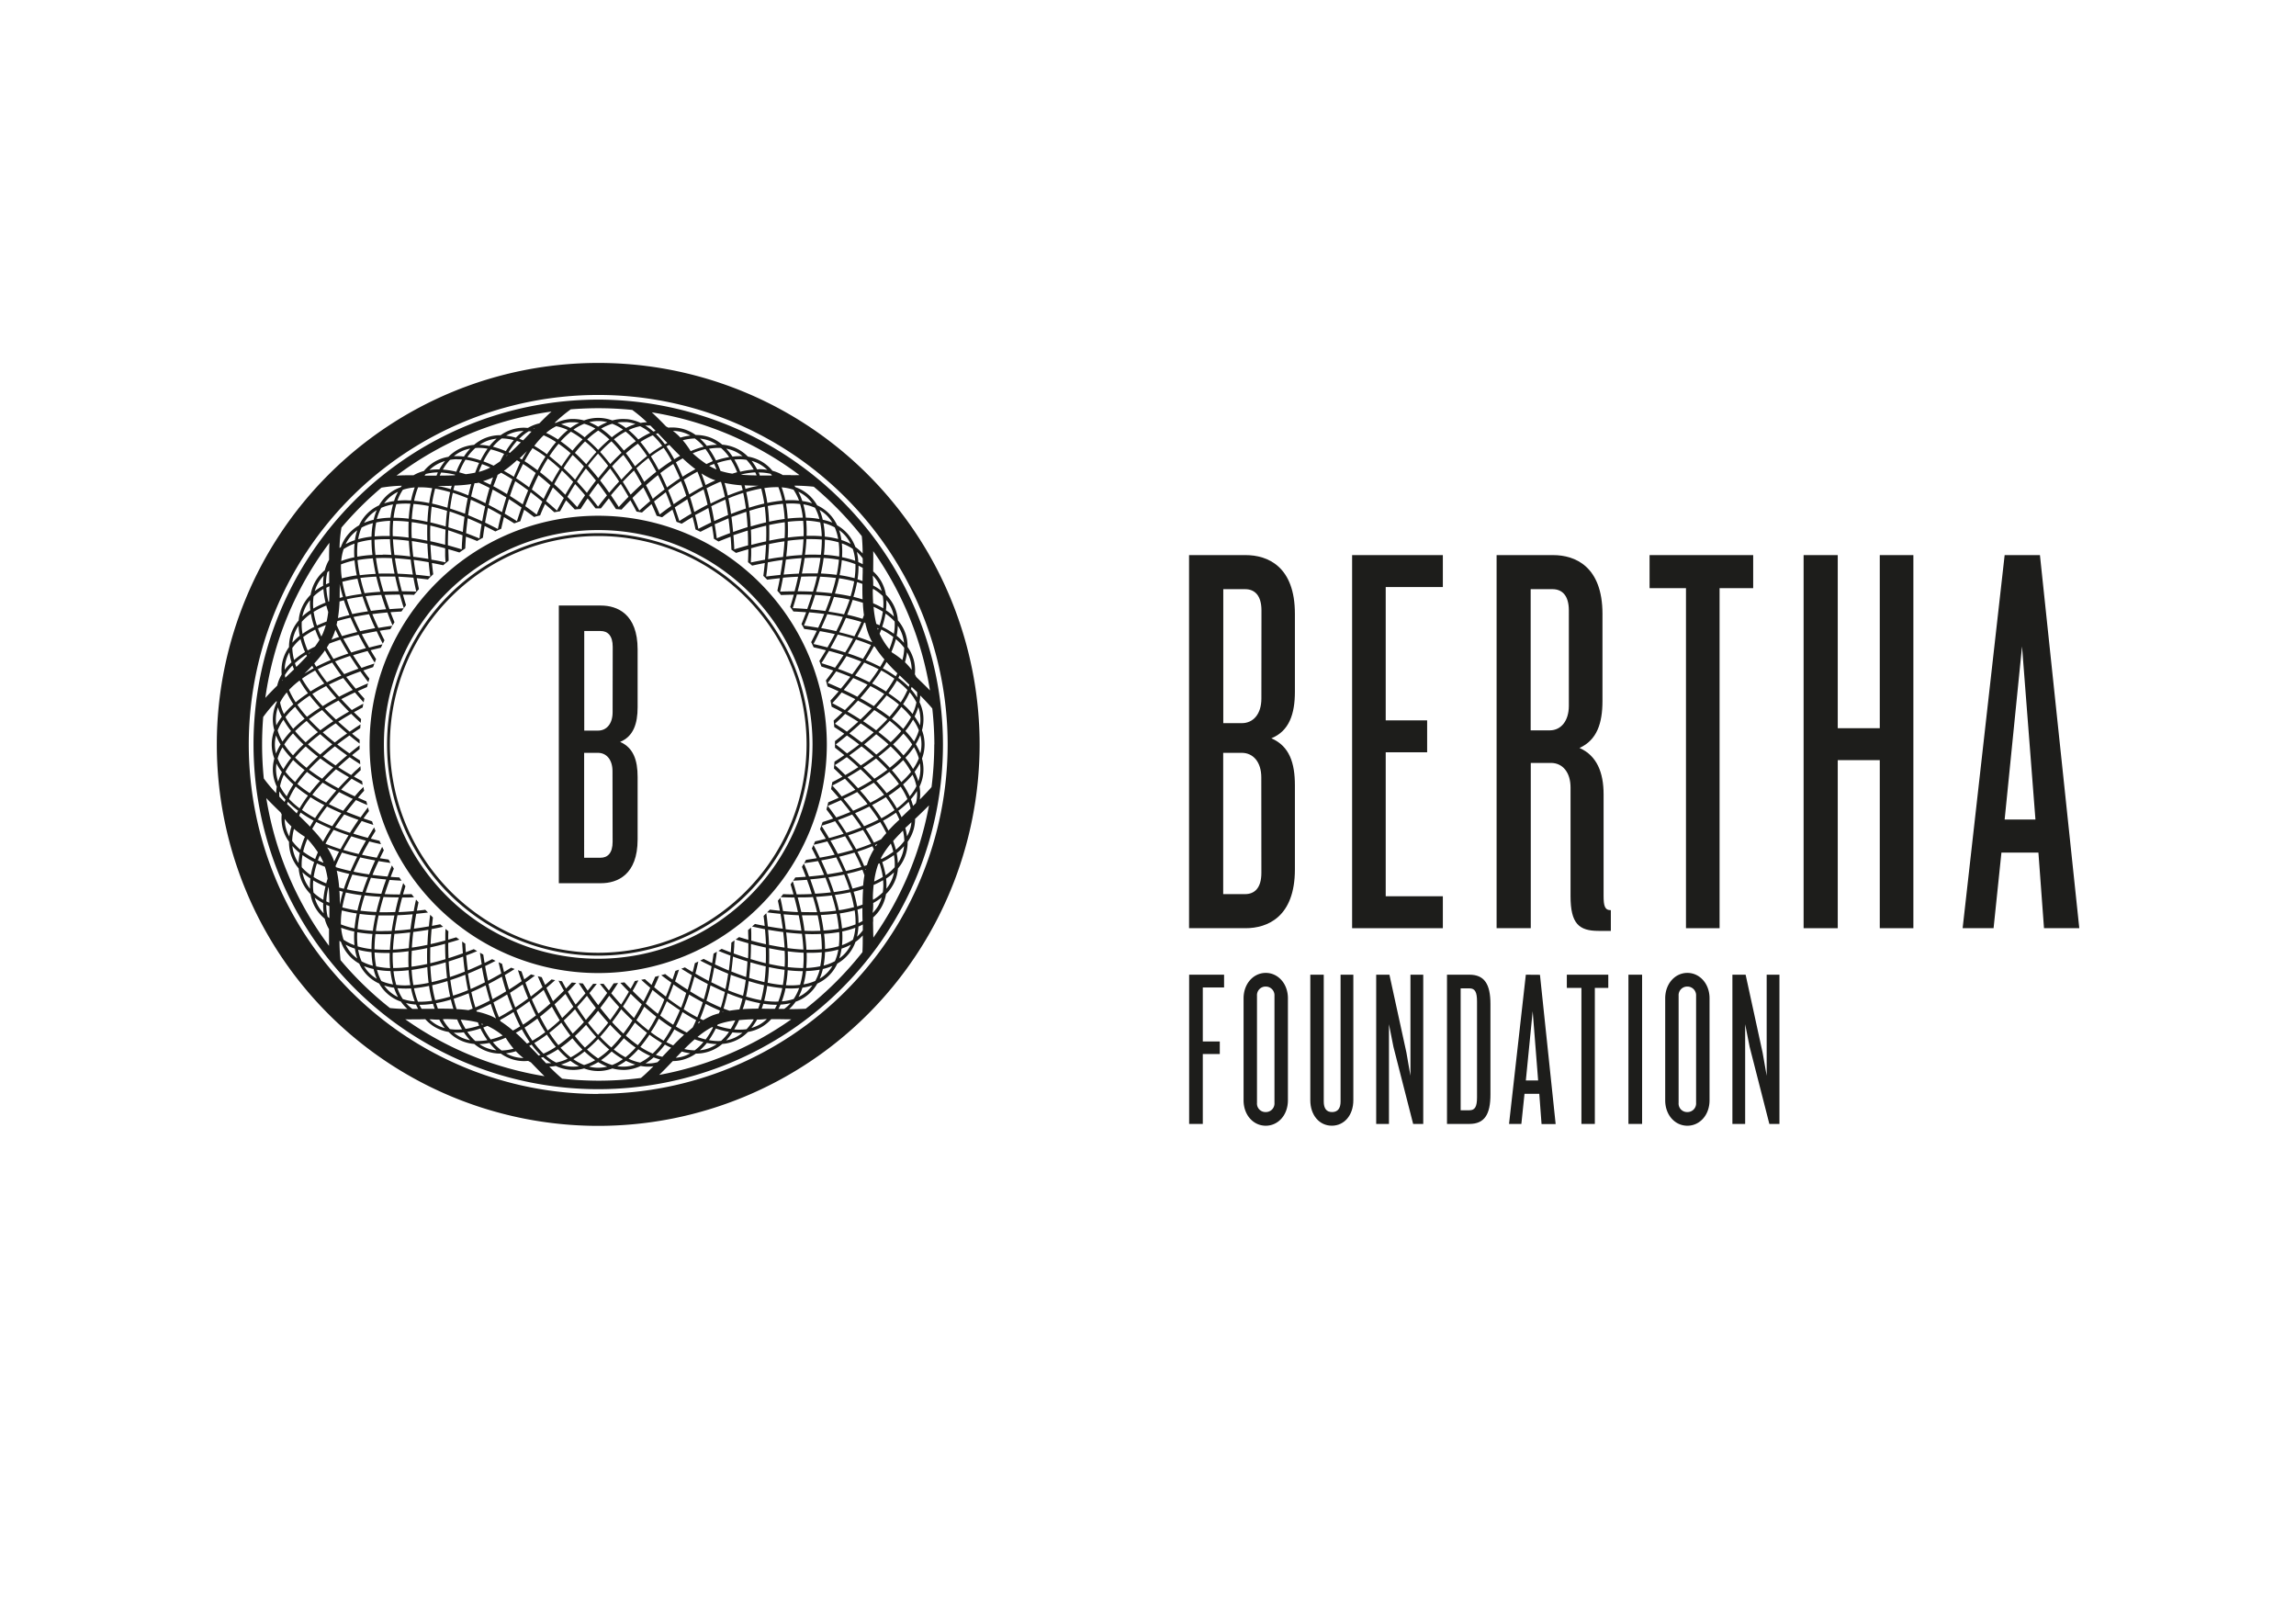<svg id="Layer_1" xmlns="http://www.w3.org/2000/svg" viewBox="0 0 841.89 595.28"><defs><style>.cls-1{fill:#1d1d1b;}</style></defs><path class="cls-1" d="M219.35,133.06A139.85,139.85,0,1,0,359.2,272.91,139.84,139.84,0,0,0,219.35,133.06Zm0,268A128.13,128.13,0,1,1,347.48,272.91,128.13,128.13,0,0,1,219.35,401Z"/><path class="cls-1" d="M219.35,189.08a83.83,83.83,0,1,0,83.83,83.83A83.92,83.92,0,0,0,219.35,189.08Zm0,162.41a78.58,78.58,0,1,1,78.58-78.58A78.67,78.67,0,0,1,219.35,351.49Z"/><path class="cls-1" d="M219.35,195.47a77.44,77.44,0,1,0,77.45,77.44A77.53,77.53,0,0,0,219.35,195.47Zm0,153.83a76.39,76.39,0,1,1,76.4-76.39A76.48,76.48,0,0,1,219.35,349.3Z"/><path class="cls-1" d="M220.35,222H204.91V323.8h15.44c6,0,13.45-3.06,13.45-16.05V284.83c0-6.11-1.53-10.7-6.42-12.84,4.89-2,6.42-6.72,6.42-12.68V238.06C233.8,225.07,226.31,222,220.35,222Zm4.28,86.65c0,4.13-1.84,5.81-4.44,5.81h-6V276h5.05c3.21,0,5.35,2.59,5.35,6.72Zm0-47.53c0,4.13-2.14,6.73-5.35,6.73h-5.05V231.34h6c2.6,0,4.44,1.68,4.44,5.81Z"/><path class="cls-1" d="M219.35,146.51a126.4,126.4,0,1,0,126.41,126.4A126.55,126.55,0,0,0,219.35,146.51ZM316,196.56c.21,2,.3,4.16.32,6.37a15.48,15.48,0,0,0-2.69-2.4,15.18,15.18,0,0,0-2.61-4.57,15,15,0,0,0-4.06-3.37,14.71,14.71,0,0,0-3-4.33,14.9,14.9,0,0,0-4.33-3,15.09,15.09,0,0,0-3.37-4.06,14.93,14.93,0,0,0-4.56-2.59l-.43-.56a70.72,70.72,0,0,1,7.11.39A123.74,123.74,0,0,1,316,196.56Zm26.57,76.35a124.26,124.26,0,0,1-1,15.64c-1.33,1.54-2.79,3.06-4.3,4.57a15.05,15.05,0,0,0-.11-4.73,14.5,14.5,0,0,0,1.4-5.05,14.93,14.93,0,0,0-.49-5.25,14.62,14.62,0,0,0,0-10.37,14.91,14.91,0,0,0,.49-5.25,14.56,14.56,0,0,0-1.4-5.05,15.9,15.9,0,0,0,.25-2.45c1.57,1.56,3.07,3.15,4.44,4.77A124.42,124.42,0,0,1,342.61,272.91ZM240,389.67a12.94,12.94,0,0,1-2.33.21c-.34,0-.68,0-1,0a20.82,20.82,0,0,0,3-2.23,21.07,21.07,0,0,0,2.41.78l-1,1C240.65,389.51,240.3,389.61,240,389.67ZM96.1,272.91q0-5.07.41-10.05a53.73,53.73,0,0,1,4.93-5.88c0,.14,0,.29.06.44a14.55,14.55,0,0,0-1.4,5.06,14.88,14.88,0,0,0,.49,5.24,14.62,14.62,0,0,0,0,10.37,14.93,14.93,0,0,0-.49,5.25,14.55,14.55,0,0,0,1.4,5.06,15,15,0,0,0-.24,2.39,53.94,53.94,0,0,1-4.53-5.39A122.74,122.74,0,0,1,96.1,272.91ZM325,220a13.4,13.4,0,0,1,1.78,2.82,13.67,13.67,0,0,1,1,3.21,21.43,21.43,0,0,0-2.93-2.3A21.46,21.46,0,0,0,325,220Zm3.05,7.92a18.25,18.25,0,0,1-.28,4.43,31.78,31.78,0,0,0-4.29-2.56,30.7,30.7,0,0,0,1.22-4.82A18.23,18.23,0,0,1,328.08,227.9Zm3.51,9.63a18.45,18.45,0,0,1-.67,4.42,31.44,31.44,0,0,0-3.83-2.77l-.19-.22a32.4,32.4,0,0,0,1.62-4.66A18.56,18.56,0,0,1,331.59,237.53Zm-2.79-4.45a21.06,21.06,0,0,0,.44-3.69,13.42,13.42,0,0,1,1.53,3,14,14,0,0,1,.74,3.27A22.05,22.05,0,0,0,328.8,233.08Zm3.05,9.72a22.28,22.28,0,0,0,.77-3.69,13.71,13.71,0,0,1,1.26,3.11,13.38,13.38,0,0,1,.45,3.34A21.76,21.76,0,0,0,331.85,242.8Zm-3.33,68.71a32.78,32.78,0,0,0-1-3.19c1.11-1.27,2.32-2.55,3.6-3.82a18,18,0,0,1,.51,3.77A18.26,18.26,0,0,1,328.52,311.51Zm3-1.32a13,13,0,0,1-.74,3.27,13.42,13.42,0,0,1-1.53,3,21.06,21.06,0,0,0-.44-3.69A21.35,21.35,0,0,0,331.51,310.19Zm-6.6,11.91a20.27,20.27,0,0,0,2.93-2.3,13.31,13.31,0,0,1-2.81,6A21.46,21.46,0,0,0,324.91,322.1Zm-.17-1.24a33.08,33.08,0,0,0-1.22-4.82,32.28,32.28,0,0,0,4.28-2.56,18.25,18.25,0,0,1,.28,4.43A18.15,18.15,0,0,1,324.74,320.86Zm-8.5,12c0,1.59,0,3.19.06,4.78-.48.27-1,.53-1.49.77a32.12,32.12,0,0,0-.37-4.95C315.07,333.28,315.65,333.08,316.24,332.87ZM197.49,387l-.34-.36c-1-1.07-2.05-2.14-3.09-3.2l.87-.46a31.72,31.72,0,0,0,3.26,3.78C198,386.82,197.72,386.89,197.49,387Zm-43.7-18.62h.26a32.81,32.81,0,0,0,4.72-.38c.19.64.4,1.24.62,1.84l-3,0-1.79,0C154.32,369.38,154,368.89,153.79,368.35Zm-33.07-30.3-.06-.12.06,0Zm-2.16-8.17a18.56,18.56,0,0,1-3.6-2.66,18.83,18.83,0,0,1-.1-4.46,31.77,31.77,0,0,0,4.49,2.18A31.78,31.78,0,0,0,118.56,329.88Zm.13,4.94a13.15,13.15,0,0,1-2-2.63,13.65,13.65,0,0,1-1.3-3.1,21.54,21.54,0,0,0,3.12,2A21.09,21.09,0,0,0,118.69,334.82Zm-5-9A13.93,13.93,0,0,1,111.9,323a13.75,13.75,0,0,1-1-3.22,20.68,20.68,0,0,0,2.93,2.3A21.57,21.57,0,0,0,113.68,325.84Zm-3.05-7.92a18.3,18.3,0,0,1,.28-4.44,33.42,33.42,0,0,0,4.28,2.57,32.65,32.65,0,0,0-1.22,4.81A18.45,18.45,0,0,1,110.63,317.92Zm-3.51-9.64a18.45,18.45,0,0,1,.67-4.42,31.65,31.65,0,0,0,4,2.91,33.66,33.66,0,0,0-1.65,4.75A18.6,18.6,0,0,1,107.12,308.28Zm2.79,4.45a21.06,21.06,0,0,0-.44,3.69,13.2,13.2,0,0,1-1.53-3,13.39,13.39,0,0,1-.74-3.27A21.31,21.31,0,0,0,109.91,312.73Zm-5.45-65.27a19,19,0,0,1,2.78-3.5c.17.48.36.95.56,1.43l-2.66,2.55-.53.51Q104.52,248,104.46,247.46Zm-.08-1.9a13.44,13.44,0,0,1,.45-3.34,13.64,13.64,0,0,1,1.26-3.1,21.44,21.44,0,0,0,.78,3.68A21.12,21.12,0,0,0,104.38,245.56Zm5.81-11.26a33.55,33.55,0,0,0,1.65,4.74,31.65,31.65,0,0,0-4,2.91,18.37,18.37,0,0,1-.67-4.41A18.26,18.26,0,0,1,110.19,234.3Zm-3,1.32a13.41,13.41,0,0,1,.74-3.26,13.7,13.7,0,0,1,1.53-3,21.06,21.06,0,0,0,.44,3.69A22.05,22.05,0,0,0,107.2,235.62Zm6.6-11.91a21.43,21.43,0,0,0-2.93,2.3,13.31,13.31,0,0,1,2.81-6A21.46,21.46,0,0,0,113.8,223.71ZM114,225a31.77,31.77,0,0,0,1.21,4.82,32.28,32.28,0,0,0-4.28,2.56,18.22,18.22,0,0,1-.28-4.43A18.23,18.23,0,0,1,114,225Zm4.58-9a31.85,31.85,0,0,0,.79,4.93,31.77,31.77,0,0,0-4.49,2.18,18.74,18.74,0,0,1,.1-4.45A18.56,18.56,0,0,1,118.56,215.94Zm-3.19.79a13.65,13.65,0,0,1,1.3-3.1,13.5,13.5,0,0,1,2-2.64,21.2,21.2,0,0,0-.2,3.7A22.1,22.1,0,0,0,115.37,216.73Zm80.2-59.59c.16-.08.33-.12.49-.19l-.23.25A2.44,2.44,0,0,0,195.57,157.14Zm45.7,1.68,2.42,2.52,1,1-.91.48a31.77,31.77,0,0,0-3.27-3.78C240.77,159,241,158.9,241.27,158.82Zm43.13,15.41.1,0h-.07S284.42,174.24,284.4,174.23Zm5.45,3.81h0ZM316.26,213c-.6-.21-1.19-.42-1.82-.61a30.7,30.7,0,0,0,.36-5c.54.25,1,.52,1.53.79l0,1.78C316.29,211,316.27,212,316.26,213Zm1.05,105.63.21-.08-.09.4ZM287.12,334c-.15-.81-.3-1.64-.47-2.48s-.34-1.58-.52-2.38c-.29.36-.6.71-.9,1.07.27,1.24.52,2.48.74,3.68-1.21-.12-2.44-.26-3.69-.41-.33.35-.66.69-1,1,1.67.22,3.3.4,4.91.55q.48,2.79.84,5.45c-1.79-.23-3.62-.52-5.49-.85-.08-.82-.17-1.65-.26-2.49s-.19-1.57-.3-2.35c-.32.33-.65.65-1,1,.16,1.24.3,2.46.41,3.66-1.17-.22-2.37-.46-3.57-.71l-1.07.94c1.6.34,3.19.67,4.75,1,.17,1.89.29,3.72.36,5.5q-2.62-.59-5.39-1.33c0-.82,0-1.65,0-2.49s-.05-1.53-.09-2.3c-.35.3-.71.61-1.07.9,0,1.22.08,2.42.09,3.59-1.12-.31-2.26-.65-3.41-1l-1.24.91c1.57.48,3.13.94,4.65,1.36,0,1.89,0,3.73-.12,5.51-1.71-.53-3.47-1.13-5.26-1.78.07-.85.13-1.7.19-2.57,0-.72.07-1.47.11-2.21l-1.15.79c-.06,1.22-.14,2.42-.23,3.6-1.09-.41-2.2-.85-3.32-1.3l-1.21.73q2.24.93,4.43,1.74-.24,2.82-.6,5.48c-1.66-.69-3.36-1.45-5.08-2.25.14-.83.27-1.66.4-2.51.11-.7.2-1.42.3-2.13l-1.22.69c-.16,1.17-.34,2.33-.52,3.47-1-.49-2.07-1-3.12-1.54l-1.25.62c1.4.72,2.8,1.42,4.17,2.07-.33,1.86-.69,3.65-1.07,5.39-1.6-.83-3.22-1.73-4.87-2.68.21-.8.41-1.61.61-2.43.16-.66.31-1.35.47-2l-1.27.59c-.26,1.12-.53,2.22-.81,3.29-.94-.55-1.9-1.14-2.86-1.74l-1.3.5q2,1.23,3.87,2.36-.74,2.76-1.55,5.33-2.28-1.44-4.62-3.07c.28-.79.55-1.58.82-2.38.22-.63.42-1.28.63-1.92l-1.32.47c-.35,1.07-.71,2.13-1.07,3.16-.89-.63-1.79-1.29-2.68-2l-1.44.42c1.24.94,2.47,1.85,3.69,2.71-.64,1.78-1.3,3.48-2,5.12-1.42-1.09-2.85-2.23-4.3-3.44q.94-2,1.84-4.19l-1.46.38c-.44,1-.88,2-1.33,3-.81-.7-1.63-1.41-2.44-2.14l-1.35.25c1.11,1,2.22,2,3.31,2.92q-1.2,2.6-2.45,5-2-1.83-4-3.86c.71-1.25,1.41-2.53,2.11-3.85l-1.3.22c-.52,1-1,1.92-1.57,2.86-.74-.76-1.5-1.55-2.25-2.35-.5.06-1,.12-1.51.16,1.05,1.13,2.1,2.23,3.13,3.28q-1.39,2.44-2.84,4.7-1.8-2-3.62-4.13,1.26-1.83,2.51-3.78l-1.62.13c-.58.89-1.17,1.77-1.75,2.62-.65-.8-1.3-1.61-1.95-2.44l-1.35,0q1.34,1.71,2.67,3.33c-1.09,1.56-2.19,3.05-3.28,4.48q-1.62-2.1-3.24-4.42c.9-1.09,1.81-2.23,2.71-3.39h-1.34c-.67.84-1.34,1.68-2,2.49q-.88-1.29-1.77-2.64l-1.51-.1q1.23,1.9,2.47,3.71-1.81,2.16-3.62,4.13-1.44-2.25-2.85-4.7c1-1,2.06-2.11,3.09-3.22l-1.62-.16q-1.06,1.14-2.13,2.22c-.49-.87-1-1.77-1.47-2.68l-1.3-.21c.67,1.25,1.33,2.48,2,3.66-1.35,1.36-2.7,2.65-4,3.87q-1.22-2.35-2.42-4.92c1.06-.9,2.13-1.85,3.21-2.81l-1.35-.26c-.78.69-1.56,1.38-2.33,2-.42-.92-.84-1.86-1.25-2.82l-1.46-.36c.58,1.36,1.16,2.69,1.76,4-1.45,1.22-2.88,2.36-4.29,3.45-.68-1.64-1.35-3.35-2-5.12,1.16-.82,2.34-1.69,3.52-2.58l-1.46-.41c-.83.62-1.66,1.23-2.48,1.82q-.51-1.43-1-2.91c-.44-.14-.88-.3-1.32-.46l.54,1.66c.27.8.55,1.59.83,2.37-1.57,1.1-3.11,2.12-4.62,3.08-.55-1.71-1.06-3.49-1.56-5.33,1.2-.7,2.41-1.44,3.62-2.21l-1.3-.49c-.88.54-1.75,1.07-2.61,1.58-.25-1-.49-2-.73-3l-1.27-.57.39,1.68c.2.82.4,1.63.61,2.43-1.65.95-3.27,1.85-4.86,2.67-.39-1.73-.75-3.53-1.07-5.38,1.26-.6,2.55-1.25,3.84-1.91l-1.26-.62c-.94.48-1.86.94-2.78,1.38-.17-1-.32-2-.48-3.07l-1.21-.68c.08.58.15,1.15.24,1.71.13.86.26,1.69.4,2.52-1.72.8-3.42,1.56-5.08,2.25-.23-1.77-.44-3.6-.6-5.48,1.33-.49,2.68-1,4-1.58l-1.22-.72c-1,.39-2,.77-2.92,1.13-.08-1-.14-2.08-.2-3.13l-1.15-.79c0,.59.05,1.17.08,1.74.06.87.12,1.72.19,2.57-1.79.65-3.54,1.25-5.26,1.78-.08-1.81-.12-3.68-.12-5.6,1.34-.37,2.71-.78,4.09-1.2-.39-.27-.77-.55-1.15-.84-1,.3-2,.59-2.94.86,0-1,0-2,.07-3.07l-1.08-.88c0,.59-.05,1.18-.06,1.76,0,.84,0,1.67,0,2.49-1.84.5-3.63.94-5.39,1.33.07-1.78.2-3.61.36-5.5,1.38-.25,2.8-.54,4.22-.85-.36-.3-.72-.62-1.07-.93l-3,.6c.1-1,.21-2,.34-3.08l-1-1c-.08.59-.16,1.18-.22,1.76-.1.84-.18,1.67-.25,2.49-1.87.33-3.71.62-5.49.85q.34-2.65.84-5.45c1.41-.13,2.85-.29,4.31-.48-.34-.34-.68-.68-1-1-1,.13-2.07.24-3.09.34.19-1,.4-2,.61-3.07-.31-.34-.61-.7-.91-1-.13.59-.26,1.18-.38,1.75-.16.84-.32,1.66-.47,2.48-1.89.17-3.74.29-5.54.36.39-1.74.82-3.53,1.31-5.35,1.43,0,2.88,0,4.36-.1-.31-.37-.6-.75-.9-1.12-1.06,0-2.11.06-3.14.07.27-1,.57-2,.88-3l-.82-1.13c-.18.58-.36,1.16-.53,1.74-.24.82-.47,1.62-.69,2.42q-2.86,0-5.55-.12c.53-1.7,1.13-3.44,1.77-5.21,1.43.11,2.89.2,4.39.28-.27-.4-.54-.79-.8-1.19-1.08-.06-2.14-.12-3.18-.21.37-1,.76-2,1.16-3-.24-.4-.48-.8-.71-1.2-.24.57-.48,1.14-.7,1.71-.31.8-.61,1.58-.9,2.37q-2.85-.25-5.52-.6,1-2.49,2.23-5.06c1.42.24,2.88.46,4.37.67-.23-.41-.47-.82-.69-1.23l-3.19-.49q.69-1.44,1.44-2.91c-.21-.42-.41-.84-.61-1.27l-.85,1.68-1.12,2.31q-2.82-.49-5.45-1.08,1.24-2.4,2.69-4.89c1.39.36,2.83.72,4.3,1-.19-.41-.37-.82-.55-1.24-1.08-.25-2.15-.51-3.19-.78.55-.93,1.13-1.88,1.72-2.82-.17-.44-.34-.88-.5-1.31-.34.54-.68,1.08-1,1.62-.46.75-.9,1.48-1.32,2.22-1.85-.5-3.63-1-5.34-1.56q1.46-2.28,3.1-4.63c.79.29,1.6.57,2.42.84.6.21,1.22.4,1.83.6l-.45-1.32c-1.06-.35-2.11-.7-3.14-1.06.64-.89,1.3-1.79,2-2.69-.13-.45-.25-.9-.37-1.36-.4.53-.81,1.06-1.19,1.58-.51.7-1,1.39-1.5,2.08q-2.68-1-5.18-2c1.09-1.43,2.25-2.87,3.48-4.34.77.36,1.54.71,2.34,1.05.59.27,1.21.52,1.81.78l-.33-1.35-3.08-1.35c.73-.85,1.48-1.7,2.25-2.56-.09-.46-.18-.92-.26-1.39L131.76,290c-.57.65-1.13,1.3-1.67,1.94q-2.59-1.2-5-2.45,1.83-2,3.85-4c.73.42,1.47.84,2.23,1.25l1.81,1c-.07-.46-.15-.92-.21-1.38-1-.55-2-1.09-3-1.65.81-.79,1.66-1.59,2.51-2.39-.05-.47-.08-.94-.12-1.41-.53.48-1,1-1.55,1.44s-1.24,1.2-1.84,1.79q-2.47-1.42-4.75-2.88,2-1.83,4.18-3.66c.69.47,1.4,1,2.12,1.43l1.77,1.16-.09-1.39c-1-.64-2-1.29-2.91-1.94.89-.74,1.82-1.48,2.76-2.22,0-.38,0-.76,0-1.14v-.26c-.58.45-1.15.89-1.71,1.34s-1.34,1.08-2,1.62c-1.56-1.09-3.06-2.19-4.48-3.28,1.42-1.1,2.92-2.19,4.48-3.29.65.54,1.31,1.08,2,1.62s1.14.9,1.72,1.35c0-.47,0-.93,0-1.4-1-.74-1.88-1.48-2.78-2.22,1-.67,2-1.34,3-2l.12-1.41-1.88,1.23c-.72.48-1.43,1-2.12,1.44q-2.19-1.85-4.18-3.66c1.52-1,3.1-1.93,4.76-2.89.59.6,1.21,1.19,1.83,1.79l1.64,1.53.15-1.38c-.9-.84-1.78-1.68-2.63-2.51,1.05-.59,2.12-1.17,3.21-1.75.08-.46.15-.93.24-1.39l-2,1.08c-.76.42-1.5.83-2.23,1.25-1.36-1.35-2.63-2.68-3.85-4,1.6-.84,3.26-1.65,5-2.46.54.64,1.1,1.29,1.67,1.94s1,1.14,1.54,1.71c.08-.45.17-.91.26-1.37-.83-.92-1.65-1.85-2.43-2.76,1.11-.5,2.25-1,3.41-1.49.11-.46.24-.91.36-1.37-.73.31-1.46.61-2.17.93l-2.34,1.05c-1.23-1.46-2.39-2.91-3.48-4.33,1.66-.69,3.39-1.37,5.18-2,.49.69,1,1.38,1.5,2.08s.94,1.26,1.42,1.89c.12-.45.25-.89.38-1.34-.76-1-1.51-2-2.22-3,1.17-.41,2.37-.81,3.59-1.21l.48-1.33-2.31.76-2.42.84c-1.1-1.56-2.13-3.11-3.1-4.63q2.57-.81,5.34-1.55c.43.73.87,1.47,1.32,2.21s.85,1.38,1.29,2.07c.16-.44.32-.88.49-1.31-.69-1.1-1.35-2.19-2-3.27,1.23-.31,2.49-.62,3.77-.91.19-.42.39-.84.58-1.25q-2.52.57-4.91,1.2-1.44-2.49-2.69-4.9,2.63-.57,5.46-1.08.54,1.15,1.11,2.31c.37.75.75,1.49,1.14,2.24.2-.42.41-.83.61-1.25-.6-1.17-1.18-2.34-1.73-3.48,1.27-.22,2.57-.41,3.9-.59.23-.42.47-.83.71-1.25-1.75.24-3.45.5-5.1.79q-1.22-2.58-2.23-5.06,2.67-.36,5.52-.6.44,1.17.9,2.37c.31.79.65,1.59,1,2.39l.71-1.19c-.5-1.24-1-2.46-1.44-3.67,1.3-.1,2.64-.18,4-.25.28-.4.55-.8.83-1.19-1.79.08-3.53.19-5.23.33-.64-1.78-1.24-3.52-1.77-5.22q2.68-.12,5.55-.12.33,1.2.69,2.43c.25.84.52,1.69.79,2.54l.81-1.11c-.4-1.3-.78-2.59-1.13-3.85,1.33,0,2.68,0,4.06.09.59-.71,1.2-1.42,1.81-2.12-.29-1.36-.57-2.69-.81-4,1.35.13,2.72.29,4.11.47.63-.65,1.27-1.29,1.93-1.91-.18-1.4-.34-2.78-.47-4.13,1.35.25,2.73.53,4.12.83.66-.56,1.34-1.12,2-1.67,0-1.43-.09-2.83-.1-4.21,1.33.37,2.69.78,4.06,1.2q1.05-.75,2.13-1.47c.07-1.47.15-2.92.26-4.33,1.35.5,2.71,1,4.09,1.6.7-.42,1.42-.82,2.13-1.22.1-.7.19-1.41.29-2.1s.23-1.46.35-2.19c1.29.62,2.6,1.28,3.92,2q1.06-.51,2.16-1c.32-1.46.66-2.88,1-4.27q1.86,1.11,3.77,2.31l2.23-.8c.46-1.44.93-2.85,1.41-4.21,1.19.84,2.4,1.74,3.62,2.66.74-.2,1.48-.4,2.23-.58.13-.33.27-.65.4-1,.46-1.08.93-2.13,1.4-3.16,1.12,1,2.26,2,3.4,3l2.13-.37c.73-1.37,1.45-2.71,2.19-4,1.05,1.08,2.12,2.2,3.18,3.35l2.16-.18q1.27-2,2.56-3.86c1,1.17,1.93,2.4,2.9,3.65H219l1.34,0c1-1.26,1.94-2.48,2.91-3.66.86,1.26,1.73,2.57,2.59,3.91.7.06,1.39.11,2.07.19,1.09-1.18,2.17-2.31,3.24-3.41q1.14,2,2.25,4.14l2,.35q1.77-1.61,3.51-3.11c.47,1,.94,2.08,1.4,3.16.16.38.32.76.47,1.15l2,.53c1.27-1,2.54-1.91,3.79-2.8.52,1.46,1,3,1.5,4.49q1,.33,1.89.69c1.34-.85,2.68-1.68,4-2.45.18.69.35,1.4.53,2.1s.37,1.63.55,2.45l1.82.85c1.42-.74,2.84-1.45,4.23-2.12.12.72.23,1.45.35,2.19s.23,1.67.34,2.5l1.68,1c1.5-.62,3-1.21,4.45-1.75.06.73.11,1.48.16,2.23s.09,1.68.13,2.53l1.68,1.17c1.53-.47,3-.93,4.52-1.34,0,1.54-.06,3.12-.12,4.73.51.41,1,.84,1.51,1.27,1.58-.35,3.13-.67,4.65-.95-.15,1.54-.33,3.11-.54,4.7.48.47.94.93,1.41,1.41,1.58-.21,3.14-.39,4.67-.53-.14.7-.27,1.41-.42,2.13s-.34,1.62-.52,2.44c.45.52.89,1,1.33,1.58,1.59-.07,3.17-.11,4.7-.12-.4,1.47-.85,3-1.33,4.49.4.55.8,1.1,1.18,1.66,1.6.08,3.16.17,4.68.29-.54,1.42-1.11,2.87-1.71,4.33.36.59.7,1.18,1,1.78,1.58.22,3.12.45,4.62.7q-1,2-2.07,4.14c.31.63.61,1.26.9,1.9,1.54.34,3.05.7,4.51,1.08-.76,1.29-1.57,2.6-2.41,3.92.26.68.51,1.37.76,2.05,1.48.47,2.93.95,4.34,1.45-.86,1.21-1.77,2.42-2.7,3.65.21.73.41,1.46.6,2.2l2.09.89,2,.9c-.95,1.11-1.94,2.22-3,3.35.15.76.29,1.52.42,2.29.66.35,1.32.69,2,1l1.94,1.08c-1,1-2.1,2-3.2,3,.09.8.16,1.59.23,2.39.61.39,1.22.78,1.82,1.18s1.24.83,1.84,1.25c-1.1.9-2.24,1.81-3.41,2.71,0,.6,0,1.19,0,1.79,0,.21,0,.42,0,.63q1.77,1.36,3.43,2.73c-1.17.8-2.38,1.59-3.61,2.39-.06.83-.12,1.67-.2,2.49q1.6,1.5,3.12,3c-1.21.68-2.46,1.36-3.73,2-.13.86-.28,1.72-.44,2.57,1,1.06,1.9,2.12,2.8,3.17-1.24.56-2.52,1.11-3.83,1.66-.21.88-.43,1.75-.67,2.62q1.28,1.68,2.46,3.33c-1.26.45-2.56.88-3.88,1.3-.3.89-.61,1.77-.94,2.63.74,1.18,1.45,2.34,2.13,3.49-1.28.33-2.59.65-3.93.95-.18.42-.36.83-.55,1.25q2.6-.58,5.05-1.23c.95,1.65,1.85,3.29,2.68,4.89q-2.62.58-5.45,1.08c-.36-.77-.73-1.53-1.12-2.31s-.79-1.57-1.2-2.36c-.19.43-.39.86-.6,1.28.62,1.21,1.22,2.4,1.78,3.58-1.28.21-2.58.41-3.91.59-.22.41-.46.82-.69,1.23,1.75-.23,3.44-.49,5.09-.77q1.22,2.56,2.23,5.06c-1.77.23-3.62.43-5.52.6-.29-.79-.59-1.57-.9-2.37s-.64-1.59-1-2.38c-.23.4-.47.8-.7,1.21.49,1.22,1,2.44,1.42,3.63-1.26.1-2.55.18-3.86.25l-.8,1.19c1.73-.08,3.42-.19,5.07-.32q1,2.65,1.77,5.21c-1.79.08-3.63.12-5.55.13-.22-.81-.45-1.61-.69-2.43s-.49-1.6-.74-2.4l-.8,1.15c.38,1.24.74,2.46,1.08,3.67-1.24,0-2.51,0-3.79-.09l-.9,1.12c1.7.07,3.37.11,5,.12.49,1.82.93,3.61,1.31,5.35C290.86,334.31,289,334.19,287.12,334Zm.06,7.68q.35,3,.51,5.73c-1.84-.27-3.74-.62-5.7-1-.07-1.79-.19-3.63-.35-5.54C283.53,341.19,285.37,341.47,287.18,341.7Zm-25.72,35a30.46,30.46,0,0,1-2.7,4.4,29.53,29.53,0,0,1-3-.9,30.47,30.47,0,0,1,5.34-3.64ZM175.71,376a30.75,30.75,0,0,1-5,1.21,29,29,0,0,1-1.78-3.38,38.65,38.65,0,0,1,6.31,1C175.38,375.25,175.54,375.66,175.71,376ZM163.43,352.8c.11,2,.28,3.91.49,5.74q-2.89.91-5.63,1.53-.34-2.74-.48-5.78Q160.55,353.66,163.43,352.8Zm-5.66.34c-.05-1.87,0-3.8,0-5.81q2.67-.57,5.44-1.32c0,1.94.05,3.81.14,5.63C161.45,352.21,159.59,352.71,157.77,353.14Zm6.3,6.54c.27,2,.59,3.9,1,5.69a46.15,46.15,0,0,1-5.49,1.31,48.14,48.14,0,0,1-1.12-5.48Q161.17,360.59,164.07,359.68Zm.93-1.49q-.31-2.74-.48-5.71,2.59-.81,5.3-1.78.26,2.85.62,5.5Q167.65,357.33,165,358.19Zm5.6-.84q.43,3,1,5.67c-1.87.78-3.7,1.46-5.47,2q-.59-2.7-1-5.71Q167.81,358.46,170.6,357.35ZM162,369.79l-1.42,0c-.24-.66-.48-1.32-.7-2a49.21,49.21,0,0,0,5.44-1.32c.28,1.19.6,2.31.93,3.4C164.8,369.81,163.37,369.79,162,369.79Zm4.37-3.64c1.78-.57,3.6-1.24,5.48-2,.44,2,.93,3.86,1.48,5.62-.53.21-1,.38-1.57.57-1.43-.19-2.88-.31-4.32-.39C167,368.72,166.68,367.48,166.36,366.15Zm30.17,6.12c-1.62,1.25-3.2,2.38-4.76,3.39q-1.26-2.46-2.42-5.27,2.34-1.53,4.75-3.33Q195.28,369.8,196.53,372.27Zm-1.52-5.9c1.43-1.08,2.88-2.23,4.33-3.45.81,1.71,1.62,3.37,2.46,4.95q-2.22,2-4.39,3.71C196.59,369.93,195.79,368.2,195,366.37Zm-6.08,3c-.68-1.71-1.33-3.51-1.94-5.38,1.53-1,3.09-2,4.66-3.1.65,1.79,1.33,3.5,2,5.15C192.07,367.22,190.49,368.34,188.93,369.36Zm-1,.61q-2.58,1.65-5,2.95c-.7-1.71-1.35-3.52-2-5.45,1.65-.87,3.33-1.84,5-2.89C186.64,366.47,187.3,368.27,188,370Zm-8.28,2.34a27.52,27.52,0,0,0-4.85-1.46c0-.13-.1-.25-.14-.39q2.58-1.06,5.28-2.46c.6,1.9,1.25,3.7,1.94,5.38A23.87,23.87,0,0,0,179.7,372.31Zm.93-6c-.53-1.77-1-3.63-1.48-5.58q2.41-1.25,4.91-2.69c.5,1.86,1,3.65,1.57,5.37C183.93,364.46,182.26,365.42,180.63,366.3Zm-1,.53c-1.81.94-3.57,1.78-5.28,2.49q-.82-2.65-1.48-5.63,2.58-1.11,5.26-2.46C178.59,363.19,179.09,365.05,179.63,366.83Zm-7-4.26q-.55-2.7-1-5.64c1.67-.68,3.39-1.44,5.13-2.24q.5,2.81,1.09,5.42C176.09,361,174.34,361.84,172.64,362.57Zm4.6,12.91-.48.19c-.06-.13-.12-.29-.18-.43Zm1.52.6a26.5,26.5,0,0,1,5.62,3.54,29.27,29.27,0,0,1-4.43,1.45,29,29,0,0,1-2.69-4.39C177.75,376.5,178.26,376.28,178.76,376.08Zm4.6-2.14q2.47-1.31,5-2.94c.78,1.87,1.58,3.63,2.42,5.26-.89.56-1.78,1.07-2.66,1.54a42.52,42.52,0,0,0-4.61-3.45C183.49,374.21,183.43,374.08,183.36,373.94Zm5.77,4.71c.75-.41,1.51-.84,2.27-1.31a49.59,49.59,0,0,0,2.89,4.72c-.35.19-.69.36-1,.53C191.9,381.22,190.52,379.89,189.13,378.65Zm3.21-1.9q2.35-1.5,4.77-3.35c.93,1.79,1.89,3.47,2.87,5a47.83,47.83,0,0,1-4.71,3.12A47,47,0,0,1,192.34,376.75Zm5.66-4c1.45-1.15,2.93-2.38,4.42-3.7.94,1.75,1.9,3.4,2.87,5q-2.23,2.06-4.42,3.75Q199.4,375.4,198,372.72Zm5.33-4.52c1.35-1.22,2.7-2.51,4.07-3.87.95,1.63,1.91,3.21,2.88,4.71q-2.06,2.2-4.1,4.13Q204.74,370.83,203.33,368.2Zm7.55,1.76q1.63,2.48,3.29,4.7c-1.37,1.52-2.75,2.93-4.12,4.2-1.11-1.47-2.21-3.05-3.3-4.77Q208.81,372.16,210.88,370Zm.73-.78q1.81-2,3.65-4.15c1.09,1.55,2.19,3,3.28,4.45-1.22,1.56-2.44,3-3.66,4.4Q213.23,371.66,211.61,369.18Zm7.74,1.33c1.24,1.56,2.47,3,3.71,4.4q-1.84,2.4-3.71,4.46c-1.23-1.37-2.47-2.86-3.7-4.46Q217.51,372.86,219.35,370.51Zm.77-1q1.66-2.16,3.33-4.51,1.83,2.18,3.65,4.15c-1.09,1.67-2.19,3.27-3.31,4.76Q222,371.89,220.12,369.54Zm7.71.42q2.07,2.19,4.13,4.13c-1.1,1.74-2.21,3.33-3.33,4.81q-2.06-1.9-4.14-4.18Q226.17,372.47,227.83,370Zm.6-.92c1-1.5,1.92-3.08,2.88-4.71,1.37,1.36,2.72,2.65,4.07,3.87q-1.41,2.63-2.85,5Q230.49,371.25,228.43,369Zm7.86,0c1.49,1.32,3,2.56,4.43,3.7-.94,1.79-1.89,3.46-2.88,5-1.46-1.13-2.93-2.38-4.43-3.75C234.39,372.42,235.35,370.77,236.29,369Zm29.55-5.33q-.66,3-1.47,5.64c-1.71-.72-3.48-1.55-5.29-2.5q.81-2.65,1.5-5.6C262.37,362.13,264.12,363,265.84,363.69Zm-5-3.58q.59-2.61,1.09-5.42c1.73.81,3.45,1.56,5.12,2.24q-.42,2.94-1,5.65C264.37,361.84,262.62,361,260.84,360.11Zm.3,12.19a25.32,25.32,0,0,0-3.23,1.66c-.39-.18-.76-.34-1.15-.53.7-1.69,1.35-3.51,2-5.43q2.7,1.39,5.28,2.47c-.11.33-.23.64-.35,1A25.55,25.55,0,0,0,261.14,372.3Zm-9.26,6.2c-1.31-.65-2.64-1.38-4-2.22.84-1.63,1.65-3.4,2.43-5.28,1.71,1.09,3.39,2.08,5,2.94-.4.93-.82,1.83-1.25,2.69C253.36,377.22,252.61,377.85,251.88,378.5Zm4.91-3.83-.82.56c.12-.26.25-.51.36-.78Zm8.24-3.79.29.11a2.42,2.42,0,0,0-.36.1A1.29,1.29,0,0,1,265,370.88Zm-6.94-4.57q-2.46-1.32-5-2.91.83-2.58,1.58-5.37,2.49,1.44,4.91,2.69Q258.89,363.65,258.09,366.31Zm-.36,1.17q-.92,2.88-2,5.44-2.46-1.31-5-2.94,1-2.57,2-5.4Q255.25,366.16,257.73,367.48Zm-8,1.88q-2.33-1.53-4.74-3.33c.7-1.65,1.37-3.36,2-5.15,1.58,1.1,3.13,2.13,4.67,3.1Q250.8,366.8,249.78,369.36Zm-.41,1q-1.17,2.82-2.44,5.29c-1.55-1-3.15-2.13-4.77-3.37.84-1.66,1.65-3.41,2.45-5.26C246.22,368.26,247.81,369.38,249.37,370.4Zm-8.1,1.22q-2.16-1.71-4.39-3.69,1.26-2.4,2.49-5,2.19,1.83,4.33,3.46C242.91,368.22,242.1,370,241.27,371.62Zm.33,1.78c1.61,1.23,3.21,2.35,4.77,3.35a45.91,45.91,0,0,1-2.93,4.78,50.82,50.82,0,0,1-4.71-3.11C239.71,376.87,240.67,375.19,241.6,373.4Zm5.71,3.94c1.23.75,2.44,1.4,3.63,2-1.36,1.24-2.7,2.56-4,3.91-.82-.35-1.66-.75-2.5-1.2A48.36,48.36,0,0,0,247.31,377.34Zm15.86-1.71a28.59,28.59,0,0,1,6.53-1.53,26.58,26.58,0,0,1-1.67,3.14,29.75,29.75,0,0,1-5-1.21C263.06,375.9,263.11,375.76,263.17,375.63Zm4.38-5.09c-.71-.25-1.42-.5-2.15-.79.54-1.76,1-3.64,1.47-5.62q2.82,1.17,5.48,2c-.33,1.39-.71,2.68-1.12,3.94C270,370.19,268.77,370.34,267.55,370.54Zm6-11.21c-.26,2-.59,3.91-1,5.72q-2.65-.85-5.47-2c.37-1.8.71-3.69,1-5.67Q270.92,358.46,273.57,359.33Zm-5.3-3.13q.36-2.65.62-5.5,2.7,1,5.3,1.78c-.1,2-.27,3.88-.48,5.71Q271.06,357.32,268.27,356.2Zm5.13,10.28a52,52,0,0,0,5.44,1.31q-.33,1-.69,2c-1.85,0-3.78.05-5.72.18C272.78,368.87,273.11,367.71,273.4,366.48Zm.26-1.11c.39-1.79.71-3.69,1-5.69q2.89.9,5.63,1.52a51.16,51.16,0,0,1-1.11,5.49A46.4,46.4,0,0,1,273.66,365.37Zm1.13-6.83c.21-1.83.38-3.75.5-5.74q2.88.85,5.61,1.49-.13,3-.48,5.78C278.61,359.66,276.72,359.15,274.79,358.54Zm.55-6.9c.09-1.79.14-3.64.14-5.55,1.85.49,3.67.92,5.44,1.3.06,2,.07,3.9,0,5.75Q278.22,352.5,275.34,351.64ZM157.07,340.86c-.16,1.9-.28,3.75-.35,5.54-1.95.41-3.86.76-5.7,1,.11-1.84.28-3.76.52-5.73Q154.24,341.36,157.07,340.86Zm-48.93-97.74A30.37,30.37,0,0,1,112.3,240c.07.17.17.34.25.51-1.21,1.33-2.52,2.67-3.89,4C108.47,244.07,108.3,243.6,108.14,243.12Zm60.25-70a28.89,28.89,0,0,1,2.29-4.59,30.68,30.68,0,0,1,5,1.2c-.51,1.11-1,2.31-1.44,3.55-1.12.24-2.28.43-3.46.57C170,173.63,169.18,173.38,168.39,173.17Zm18.11-7.34a29.67,29.67,0,0,1,3.05-4.13c.48.16.95.34,1.43.52-1.33,1.36-2.65,2.66-4,3.86Zm76.5,3.95a30.75,30.75,0,0,1,5-1.21,29.9,29.9,0,0,1,2.3,4.6c-.58.16-1.18.35-1.77.53a29.25,29.25,0,0,1-4.34-1C263.83,171.68,263.43,170.7,263,169.78Zm8.83,4.21a29.75,29.75,0,0,1,5.11-.77c.18.35.33.74.5,1.11-1.83,0-3.71-.09-5.58-.24Zm45.46,54.42a27.75,27.75,0,0,0,1.46,4.84,21.5,21.5,0,0,0,1.1,2.27c-1.71-.7-3.52-1.36-5.45-2q1.43-2.72,2.49-5.27Zm3.62,81.44.8-.37-.58.84C321.05,310.16,321,310,320.91,309.85Zm-19.78,5.63c1.9-.34,3.73-.7,5.49-1.11q1.35,2.69,2.46,5.23c-1.82.37-3.73.7-5.71,1C302.68,318.92,301.94,317.22,301.13,315.48Zm3.53,11.73c-1.84.22-3.77.38-5.77.49q-.81-2.56-1.78-5.26c1.92-.17,3.78-.37,5.57-.62C303.41,323.67,304.07,325.46,304.66,327.21Zm-.14-19q2.78-.76,5.37-1.59,1.59,2.57,2.92,5-2.67.79-5.6,1.48Q306,310.69,304.52,308.17Zm16.27-71.07a40.4,40.4,0,0,0,3.51,4.67q-.72,1.33-1.56,2.7-2.48-1.29-5.29-2.46c1.11-1.73,2.1-3.43,3-5.08Zm-4.29,44.3q2.5-1.65,4.73-3.31,2.26,2.07,4.16,4.1c-1.47,1.12-3.07,2.23-4.78,3.32Q318.69,283.49,316.5,281.4Zm7.69,10q-2.35,1.49-5.07,2.9c-1.15-1.46-2.39-3-3.73-4.45,1.77-1,3.45-1.92,5-2.9C321.8,288.44,323.05,289.92,324.19,291.39Zm-7.32-18.49c1.57-1.24,3-2.47,4.42-3.71,1.63,1.24,3.14,2.49,4.51,3.73q-2.07,1.86-4.48,3.72Q319.24,274.78,316.87,272.9Zm4.39-5.16q-2.24-1.68-4.77-3.33c1.46-1.38,2.83-2.74,4.09-4.09,1.73,1.1,3.34,2.2,4.81,3.32C324.13,265,322.76,266.37,321.26,267.74Zm-.84-8.87q-2.37-1.46-5-2.9c1.35-1.5,2.59-3,3.74-4.45q2.72,1.41,5.07,2.9C323.05,255.89,321.8,257.37,320.42,258.87Zm-1.61-8.75q-2.49-1.26-5.27-2.45,1.81-2.43,3.34-4.76,2.82,1.17,5.3,2.44C321.17,246.91,320.05,248.51,318.81,250.12Zm-6.32-2.9c-1.66-.69-3.4-1.38-5.21-2q1.67-2.37,3.1-4.67c1.91.63,3.72,1.28,5.45,2C314.81,244,313.69,245.62,312.49,247.22Zm.37,1.36q2.76,1.18,5.25,2.43c-1.15,1.46-2.4,2.94-3.73,4.43q-2.4-1.26-5-2.49C310.6,251.47,311.76,250,312.86,248.58Zm1.74,8.27q2.65,1.41,5,2.87c-1.28,1.35-2.64,2.7-4.09,4.07q-2.28-1.47-4.78-2.92Q312.79,258.83,314.6,256.85Zm1,8.36q2.53,1.65,4.76,3.3c-1.38,1.23-2.86,2.46-4.42,3.69q-2.14-1.65-4.51-3.32C312.92,267.65,314.31,266.42,315.63,265.21Zm4.76,12.13q-2.22,1.65-4.73,3.29c-1.32-1.23-2.73-2.46-4.2-3.7,1.57-1.1,3.06-2.21,4.48-3.3C317.52,274.87,319,276.11,320.39,277.34Zm-.74,8.77c-1.59,1-3.26,1.94-5,2.88q-1.81-2-3.86-4.05,2.5-1.45,4.78-2.91C317,283.39,318.37,284.76,319.65,286.11Zm-1.54,8.69c-1.66.83-3.41,1.65-5.25,2.43-1.1-1.43-2.26-2.89-3.5-4.37q2.63-1.23,5-2.49C315.71,291.87,317,293.34,318.11,294.8Zm-2.28,8.53c-1.72.68-3.54,1.34-5.44,2-1-1.53-2-3.09-3.11-4.67q2.72-1,5.21-2.05C313.69,300.19,314.81,301.77,315.83,303.33Zm-2.29-5.19q2.77-1.2,5.27-2.45c1.25,1.61,2.37,3.21,3.37,4.77-1.65.85-3.42,1.66-5.3,2.45Q315.35,300.57,313.54,298.14Zm6.26-3q2.71-1.41,5.07-2.89A47.57,47.57,0,0,1,328,297a47.18,47.18,0,0,1-4.81,3C322.17,298.38,321,296.79,319.8,295.17Zm1.56-8.84c1.71-1.09,3.31-2.19,4.78-3.31a47,47,0,0,1,3.51,4.42,47,47,0,0,1-4.52,3.35Q323.44,288.6,321.36,286.33Zm.79-8.94c1.61-1.24,3.1-2.47,4.46-3.72a47.18,47.18,0,0,1,3.89,4.1,47.64,47.64,0,0,1-4.21,3.73Q324.4,279.46,322.15,277.39Zm0-9c1.49-1.38,2.87-2.74,4.12-4.1a46.87,46.87,0,0,1,4.23,3.75,46.87,46.87,0,0,1-3.87,4.08C325.26,270.91,323.76,269.66,322.15,268.42Zm4-5.62q-2.2-1.68-4.79-3.32,2.07-2.26,3.77-4.46a46.92,46.92,0,0,1,4.54,3.36A46.27,46.27,0,0,1,326.15,262.8Zm-1.28-9.27q-2.36-1.49-5.07-2.89c1.24-1.62,2.37-3.21,3.37-4.77a47.18,47.18,0,0,1,4.81,3A49.42,49.42,0,0,1,324.87,253.53Zm-8.46-11.94c-1.73-.7-3.54-1.37-5.45-2q1.6-2.59,2.93-5.07,2.92.93,5.5,2C318.51,238.16,317.52,239.85,316.41,241.59Zm-6.53-2.36q-2.58-.82-5.36-1.59c1-1.67,1.86-3.32,2.69-4.93,2,.46,3.82.95,5.6,1.49C311.92,235.84,311,237.52,309.88,239.23Zm-3.26-7.79q-2.64-.6-5.49-1.11,1.22-2.61,2.23-5.1c2,.28,3.9.61,5.71,1Q308,228.76,306.62,231.44ZM302.67,224q-2.69-.36-5.56-.62,1-2.7,1.77-5.26c2,.11,3.93.28,5.77.49Q303.78,221.23,302.67,224Zm-6.7-.73c-1.71-.13-3.47-.24-5.27-.32.27-.87.55-1.73.8-2.58s.47-1.63.69-2.43q2.87,0,5.55.12C297.21,219.75,296.61,221.49,296,223.26Zm.74,1.22c1.9.16,3.75.36,5.52.59-.68,1.66-1.43,3.35-2.23,5.06-1.69-.28-3.42-.55-5.21-.79.34-.84.69-1.67,1-2.49S296.42,225.26,296.71,224.48Zm3.94,6.89c1.88.34,3.69.69,5.45,1.08-.84,1.61-1.73,3.24-2.69,4.89-1.65-.43-3.36-.85-5.11-1.24.42-.81.83-1.62,1.23-2.42S300.28,232.14,300.65,231.37Zm3.31,7.24c1.85.49,3.62,1,5.34,1.55-1,1.52-2,3.07-3.1,4.63-.79-.28-1.6-.57-2.42-.84s-1.7-.57-2.57-.84c.49-.77,1-1.53,1.43-2.29S303.53,239.34,304,238.61Zm2.66,7.51c1.8.65,3.52,1.32,5.18,2q-1.64,2.15-3.48,4.34L306,251.42c-.82-.36-1.65-.71-2.49-1.06q.83-1.08,1.62-2.16C305.63,247.5,306.13,246.81,306.62,246.12Zm2,7.74c1.74.81,3.4,1.62,5,2.45q-1.8,2-3.81,4c-.74-.42-1.48-.84-2.24-1.25s-1.58-.85-2.38-1.27q.92-1,1.8-2Zm1.32,7.85q2.49,1.44,4.75,2.88-2,1.82-4.15,3.64c-.69-.48-1.4-1-2.12-1.44s-1.5-1-2.26-1.48c.67-.61,1.33-1.23,2-1.84S309.33,262.29,309.92,261.71Zm.63,7.94c1.57,1.09,3.07,2.19,4.48,3.28-1.41,1.09-2.89,2.17-4.45,3.26l-2-1.62c-.7-.56-1.41-1.11-2.13-1.66.72-.56,1.43-1.11,2.12-1.67S309.91,270.18,310.55,269.65Zm4.15,11.6q-2.28,1.46-4.75,2.88c-.6-.59-1.21-1.19-1.84-1.79s-1.3-1.23-2-1.84c.76-.49,1.52-1,2.26-1.48s1.42-1,2.12-1.44C312,278.81,313.38,280,314.7,281.25Zm-1.09,8.28c-1.59.83-3.26,1.65-5,2.45L307,290c-.59-.66-1.19-1.34-1.8-2,.8-.42,1.6-.84,2.38-1.27s1.5-.83,2.24-1.25C311.11,286.86,312.4,288.2,313.61,289.53Zm-1.81,8.15c-1.66.68-3.38,1.36-5.18,2-.48-.69-1-1.38-1.5-2.08s-1.07-1.44-1.62-2.15c.84-.36,1.67-.71,2.48-1.07s1.58-.69,2.34-1.05Q310.17,295.53,311.8,297.68Zm-2.5,8q-2.57.81-5.33,1.56c-.43-.74-.87-1.47-1.33-2.22s-.94-1.52-1.42-2.29c.86-.28,1.72-.55,2.56-.84s1.63-.55,2.42-.84Q307.85,303.38,309.3,305.65Zm1.67.57c1.9-.63,3.72-1.3,5.45-2,1.1,1.73,2.09,3.43,3,5.08q-2.58,1.05-5.5,2C313,309.64,312,308,311,306.22Zm6.48-2.42q2.82-1.17,5.29-2.46c.85,1.38,1.59,2.73,2.24,4.05q-1,1.11-1.89,2.25c-.86.43-1.75.84-2.67,1.24Q319.12,306.41,317.45,303.8Zm8.32.71c-.61-1.21-1.27-2.43-2-3.68a47.31,47.31,0,0,0,4.76-2.93c.47.87.88,1.72,1.24,2.56C328.36,301.79,327,303.14,325.77,304.51Zm0-12.84a48.66,48.66,0,0,0,4.48-3.31,29.51,29.51,0,0,1,2.46,4.54,30.44,30.44,0,0,1-3.86,3.43A49.8,49.8,0,0,0,325.8,291.67Zm1.23-9.35a48.34,48.34,0,0,0,4.17-3.69,30.1,30.1,0,0,1,2.86,4.32,30.83,30.83,0,0,1-3.55,3.75A49.67,49.67,0,0,0,327,282.32Zm.41-9.42a51,51,0,0,0,3.84-4,30,30,0,0,1,3.21,4,30.15,30.15,0,0,1-3.2,4A51.27,51.27,0,0,0,327.44,272.9Zm3.77-5.71a48.63,48.63,0,0,0-4.18-3.71,48.36,48.36,0,0,0,3.47-4.37,29.52,29.52,0,0,1,3.56,3.76A30,30,0,0,1,331.21,267.19Zm-.92-9.73a48.89,48.89,0,0,0-4.49-3.32,49.8,49.8,0,0,0,3.08-4.66,29.92,29.92,0,0,1,3.87,3.44A30.39,30.39,0,0,1,330.29,257.46Zm-1.81-9.55a49.21,49.21,0,0,0-4.76-2.93c.48-.78.93-1.55,1.35-2.32,1.25,1.41,2.59,2.79,4,4.16C328.86,247.18,328.68,247.54,328.48,247.91Zm-6.55-17-.24-.73.45.2C322.08,230.51,322,230.7,321.93,230.87Zm-8.6,2.34q-2.67-.81-5.6-1.51c.9-1.79,1.72-3.55,2.45-5.25q3,.66,5.65,1.48C315.11,229.64,314.28,231.41,313.33,233.21Zm-3.81-8.05q-2.73-.57-5.72-1,1.11-2.79,2-5.41c2,.26,4,.59,5.76,1C311,221.47,310.3,223.29,309.52,225.16ZM305,217.49q-2.76-.33-5.78-.51c.57-1.91,1.07-3.77,1.49-5.56q3.07.14,5.82.48C306.13,213.7,305.63,215.56,305,217.49Zm-6.92-.57c-1.8-.09-3.67-.13-5.6-.14.5-1.85.93-3.64,1.31-5.39,1.07,0,2.13-.06,3.16-.06s1.77,0,2.63,0Q299,214.07,298.09,216.92Zm-6.74-.13q-2.58,0-5.28.12c.2-.88.4-1.77.57-2.64s.33-1.66.48-2.48c1.89-.17,3.74-.29,5.54-.36C292.27,213.17,291.84,215,291.35,216.79ZM281.64,205c.16-1.91.28-3.75.35-5.54,1.94-.41,3.84-.76,5.67-1q-.17,2.76-.53,5.73Q284.44,204.46,281.64,205Zm5.35.34c-.24,1.76-.52,3.58-.85,5.44-1.7.16-3.43.36-5.2.59.11-.9.24-1.81.34-2.69s.17-1.68.25-2.5C283.4,205.8,285.21,205.52,287,205.29Zm-6.07-6.87q-2.67.57-5.44,1.3c0-1.91-.05-3.76-.14-5.55,1.91-.57,3.78-1.07,5.59-1.49C281,194.52,281,196.44,280.92,198.42Zm-.05,1.23c-.08,1.78-.2,3.61-.36,5.5q-2.53.47-5.18,1c0-.91.09-1.83.11-2.72s0-1.68,0-2.5C277.32,200.48,279.11,200,280.87,199.65ZM275.28,193q-.16-3-.5-5.73,2.91-.93,5.64-1.54.34,2.74.48,5.78Q278.15,192.15,275.28,193Zm-.65-6.87c-.26-2-.59-3.91-1-5.7a46.15,46.15,0,0,1,5.49-1.31,48.14,48.14,0,0,1,1.12,5.48Q277.54,185.23,274.63,186.14Zm-37.75-8.25q2.24-2,4.39-3.7,1.24,2.49,2.43,5.25-2.14,1.62-4.33,3.45C238.55,181.16,237.72,179.48,236.88,177.89Zm1.54,5.8c-1.31,1.12-2.63,2.28-4,3.5q-1.24-2.38-2.52-4.62c1.36-1.36,2.71-2.64,4-3.86C236.8,180.3,237.61,182,238.42,183.69Zm33.93-4c-1.78.57-3.6,1.25-5.48,2-.36-1.63-.77-3.16-1.2-4.64a45.75,45.75,0,0,0,6.21.89C272,178.5,272.2,179.06,272.35,179.66Zm-7.94-2.94c.51,1.69,1,3.5,1.4,5.41-1.71.74-3.45,1.56-5.24,2.45-.46-2-.95-3.82-1.49-5.6,1.7-.89,3.36-1.67,5-2.36Zm-5.69,1.1c-.48-1.5-1-2.91-1.51-4.27a24.44,24.44,0,0,0,3.93,2.09c.39.17.8.3,1.2.44C261.15,176.61,260,177.18,258.72,177.82Zm-1,.53q-2.46,1.32-5,2.89c-.62-1.9-1.28-3.69-2-5.4,1.71-1.09,3.39-2.07,5-2.94C256.45,174.6,257.09,176.42,257.7,178.35ZM255,172q-2.32,1.25-4.73,2.77-1.17-2.82-2.44-5.28c.85-.52,1.68-1,2.5-1.45A56.36,56.36,0,0,0,255,172Zm-5.71,3.39c-1.55,1-3.13,2.13-4.72,3.32-.8-1.85-1.61-3.6-2.45-5.26,1.61-1.24,3.2-2.36,4.75-3.36Q248.17,172.61,249.33,175.43Zm-5.2,5q1,2.46,2,5.12-2.07,1.47-4.19,3.09c-.68-1.64-1.38-3.22-2.09-4.76Q242,182.11,244.13,180.47Zm.91-.69q2.4-1.78,4.71-3.31c.68,1.7,1.32,3.5,1.94,5.39-1.52,1-3.07,2-4.63,3.07C246.4,183.14,245.73,181.43,245,179.78Zm7,3.26c.54,1.7,1.06,3.49,1.55,5.33-1.47.86-3,1.78-4.45,2.73-.28-.88-.57-1.76-.86-2.62s-.54-1.6-.83-2.38C249,185,250.56,184,252.07,183Zm1-.63q2.55-1.57,5-2.89c.52,1.77,1,3.64,1.46,5.59-1.6.83-3.22,1.73-4.87,2.67C254.14,185.92,253.62,184.13,253.07,182.41Zm6.71,3.82q.57,2.6,1.07,5.39c-1.54.73-3.11,1.52-4.7,2.34-.19-.88-.38-1.77-.59-2.63s-.41-1.64-.62-2.43C256.58,188,258.2,187.06,259.78,186.23Zm1.05-.53q2.67-1.35,5.22-2.45c.36,1.79.69,3.67,1,5.64-1.67.68-3.37,1.44-5.1,2.23C261.59,189.25,261.22,187.44,260.83,185.7Zm6.34,4.34c.24,1.76.43,3.59.6,5.48-1.6.59-3.23,1.23-4.87,1.91-.12-.88-.24-1.77-.37-2.64s-.26-1.69-.41-2.52C263.84,191.47,265.52,190.72,267.17,190Zm-.06-7.25q2.82-1.17,5.48-2c.39,1.81.72,3.71,1,5.72q-2.67.87-5.46,2Q267.67,185.51,267.11,182.79Zm5.94-4.79c1.75.11,3.49.15,5.17.16a45.45,45.45,0,0,0-4.82,1.17C273.29,178.87,273.16,178.45,273.05,178Zm.66,9.62q.32,2.74.48,5.71c-1.73.54-3.5,1.13-5.3,1.79-.18-1.91-.38-3.74-.62-5.51C270.13,188.87,271.94,188.2,273.71,187.62Zm.54,6.88c.08,1.79.12,3.62.12,5.52q-2.49.67-5.07,1.48c0-.89-.07-1.78-.12-2.65s-.12-1.72-.19-2.57C270.77,195.64,272.53,195,274.25,194.5Zm-11.64-22.39a20.61,20.61,0,0,1-2.49-1.24c.61-.26,1.22-.51,1.81-.72.3.65.59,1.34.87,2Zm-3.66-2a41.36,41.36,0,0,1-4.88-3.84,28.85,28.85,0,0,1,4.68-1.56,30.23,30.23,0,0,1,2.69,4.4C260.62,169.44,259.79,169.77,259,170.14Zm-9.47-2.92c-.72.4-1.44.81-2.17,1.26a50.6,50.6,0,0,0-2.89-4.73c.35-.19.71-.37,1.06-.54C246.8,164.57,248.13,165.93,249.48,167.22Zm-3.13,1.85c-1.56,1-3.14,2.12-4.75,3.34-.94-1.79-1.89-3.46-2.87-5a46.27,46.27,0,0,1,4.7-3.1A47.06,47.06,0,0,1,246.35,169.07Zm-5.64,4c-1.45,1.15-2.93,2.38-4.42,3.7q-1.41-2.61-2.88-5c1.49-1.36,3-2.62,4.43-3.75C238.83,169.63,239.78,171.3,240.71,173.09Zm-5.33,4.52q-2,1.83-4.07,3.87c-1-1.63-1.91-3.2-2.88-4.71,1.38-1.47,2.74-2.85,4.1-4.13Q234,175,235.38,177.61Zm-4.84,4.64c-1.19,1.2-2.38,2.46-3.58,3.76q-1.44-2.23-2.88-4.32,1.81-2.17,3.62-4.13C228.66,179.05,229.61,180.62,230.54,182.25Zm-2.71-6.39q-1.67-2.52-3.34-4.77c1.39-1.52,2.78-2.92,4.15-4.19q1.68,2.22,3.32,4.82Q229.91,173.65,227.83,175.86Zm-.73.78q-1.82,2-3.66,4.14-1.65-2.35-3.32-4.51c1.23-1.56,2.45-3,3.67-4.4Q225.47,174.12,227.1,176.64Zm-4.46,5.1c-1.09,1.32-2.19,2.7-3.29,4.12-1.09-1.42-2.19-2.8-3.28-4.12,1.1-1.56,2.19-3.06,3.28-4.48C220.45,178.68,221.54,180.18,222.64,181.74Zm-3.29-6.44c-1.23-1.56-2.46-3-3.7-4.4,1.23-1.6,2.47-3.09,3.7-4.45,1.24,1.36,2.48,2.85,3.71,4.45C221.82,172.28,220.59,173.74,219.35,175.3Zm-.76,1q-1.67,2.16-3.33,4.51-1.83-2.17-3.65-4.14,1.63-2.52,3.3-4.77C216.13,173.25,217.36,174.71,218.59,176.27Zm-4,5.42q-1.44,2.09-2.88,4.32c-1.2-1.3-2.39-2.56-3.59-3.76.94-1.63,1.89-3.2,2.85-4.69C212.21,178.87,213.42,180.24,214.63,181.69Zm-3.75-5.83q-2.07-2.21-4.13-4.14c1.1-1.73,2.2-3.34,3.32-4.82q2.06,1.9,4.15,4.19Q212.54,173.34,210.88,175.86Zm-.6.91q-1.46,2.26-2.88,4.71c-1.37-1.36-2.72-2.65-4.07-3.87.93-1.75,1.89-3.41,2.84-5C207.54,173.92,208.9,175.3,210.28,176.77Zm-45.76,16.57q.16-3,.48-5.72c1.77.59,3.59,1.25,5.44,2q-.36,2.65-.62,5.51C168,194.47,166.25,193.87,164.52,193.34Zm5.2,2.94c-.07.85-.13,1.7-.19,2.57s-.09,1.77-.12,2.65c-1.72-.53-3.41-1-5.07-1.48q0-2.84.12-5.52C166.18,195,167.93,195.64,169.72,196.28Zm-4.58-9.8c.26-2,.59-3.91,1-5.71,1.77.56,3.6,1.25,5.48,2q-.57,2.7-1,5.66Q167.81,187.35,165.14,186.48Zm23.27-11.67c-1.2-.76-2.37-1.44-3.53-2.1a49.31,49.31,0,0,0,4.77-3.87c.39.23.79.44,1.19.7C190,171.17,189.18,172.94,188.41,174.81Zm3.37-4.68q2.34,1.5,4.77,3.37-1.25,2.48-2.45,5.25c-1.6-1.19-3.19-2.31-4.75-3.33C190.12,173.54,190.94,171.78,191.78,170.13Zm-9.34,4.15c.47-.28.95-.57,1.42-.87,1.35.74,2.72,1.54,4.13,2.43-.69,1.71-1.34,3.51-2,5.4q-2.55-1.58-5-2.89C181.46,176.93,181.94,175.58,182.44,174.28Zm-7,2.7c1.37.6,2.75,1.26,4.18,2q-.8,2.67-1.5,5.6-2.69-1.35-5.26-2.46c.38-1.71.8-3.33,1.26-4.88C174.57,177.16,175,177.08,175.45,177Zm1.83-.49a23.84,23.84,0,0,0,2.42-.85c.41-.17.81-.35,1.21-.54-.31.88-.62,1.78-.92,2.72C179.08,177.34,178.18,176.9,177.28,176.49Zm-4.36,1c-.39,1.36-.75,2.75-1.08,4.23-1.88-.78-3.7-1.46-5.47-2,.13-.56.28-1.08.42-1.61A52.56,52.56,0,0,0,172.92,177.46ZM171.5,190c1.66.68,3.36,1.44,5.09,2.24-.14.83-.28,1.67-.41,2.52s-.24,1.76-.36,2.64c-1.67-.68-3.31-1.33-4.92-1.93C171.06,193.62,171.27,191.8,171.5,190Zm.16-1.15q.42-2.94,1-5.64c1.7.74,3.46,1.56,5.24,2.46-.39,1.74-.76,3.55-1.09,5.43C175.05,190.32,173.34,189.56,171.66,188.88Zm7.27-2.64q2.38,1.23,4.83,2.66c-.2.8-.41,1.6-.61,2.43s-.4,1.75-.6,2.63c-1.58-.82-3.15-1.6-4.68-2.34C178.19,189.76,178.55,188,178.93,186.24Zm.26-1.13c.45-2,.94-3.82,1.47-5.59q2.43,1.32,5,2.89-.82,2.58-1.58,5.38C182.41,186.84,180.78,185.94,179.19,185.11Zm7.42-2.09q2.26,1.44,4.62,3.08c-.28.78-.56,1.57-.83,2.38s-.57,1.74-.86,2.62c-1.51-1-3-1.88-4.48-2.75C185.55,186.51,186.07,184.74,186.61,183Zm.38-1.18q.91-2.82,1.94-5.39c1.56,1,3.14,2.14,4.74,3.34-.69,1.64-1.36,3.36-2,5.14C190.08,183.84,188.52,182.8,187,181.84Zm7.59-1.36q2.11,1.62,4.29,3.44c-.71,1.54-1.41,3.12-2.09,4.76q-2.11-1.62-4.19-3.09C193.23,183.82,193.9,182.12,194.58,180.48Zm.44-1q1.17-2.76,2.42-5.25c1.44,1.14,2.9,2.38,4.39,3.7-.85,1.6-1.67,3.27-2.49,5C197.89,181.68,196.44,180.52,195,179.44Zm7.72-.73c1.33,1.22,2.68,2.5,4,3.86q-1.28,2.24-2.52,4.62c-1.33-1.22-2.66-2.38-4-3.5C201.1,182,201.91,180.3,202.74,178.71Zm-.32-1.92q-2.23-2-4.42-3.69,1.4-2.68,2.87-5c1.46,1.13,2.94,2.39,4.42,3.75Q203.83,174.18,202.42,176.79Zm-5.31-4.38q-2.42-1.84-4.77-3.35a47.5,47.5,0,0,1,2.93-4.77A47.67,47.67,0,0,1,200,167.4C199,169,198.05,170.62,197.11,172.41Zm-5.71-3.93c-.28-.18-.56-.32-.84-.49.9-.84,1.78-1.71,2.66-2.6C192.6,166.37,192,167.38,191.4,168.48Zm-5.74-1.21c.08-.14.15-.29.23-.42l.17.08Zm-2.2,1.77c-.82.61-1.65,1.17-2.48,1.67-1.26-.59-2.51-1.13-3.72-1.57a29.9,29.9,0,0,1,2.69-4.4,29.24,29.24,0,0,1,4.91,1.65C184.38,167.22,183.91,168.11,183.46,169Zm-3.67,2.34c-.52.27-1,.52-1.56.73a22,22,0,0,1-2.67.89c.38-1,.78-1.95,1.2-2.86C177.75,170.5,178.76,170.92,179.79,171.38Zm-13,2.85c-1.64.08-3.26.11-4.81.11h-.73c.17-.37.32-.76.5-1.11a30.82,30.82,0,0,1,5.11.78ZM162,178.16c1.18,0,2.4,0,3.64-.06-.11.42-.23.81-.33,1.24a47.72,47.72,0,0,0-4.9-1.2Zm3.06,2.28q-.59,2.69-1,5.7-2.9-.91-5.63-1.53a48.14,48.14,0,0,1,1.12-5.48A46.76,46.76,0,0,1,165.06,180.44Zm-1.13,6.84q-.33,2.75-.5,5.73-2.88-.85-5.62-1.49.13-3,.48-5.78C160.11,186.15,162,186.67,163.93,187.28Zm-.56,6.9c-.09,1.79-.13,3.63-.14,5.54-1.85-.48-3.66-.92-5.44-1.3-.06-2-.07-3.9,0-5.74C159.59,193.1,161.46,193.61,163.37,194.18Zm0,12c-1.75-.39-3.48-.74-5.17-1-.16-1.88-.29-3.71-.36-5.49q2.64.59,5.39,1.32c0,.82,0,1.65,0,2.5S163.34,205.29,163.37,206.2Zm-5.6,5.12c-1.78-.23-3.53-.43-5.24-.59q-.5-2.79-.84-5.45c1.78.24,3.62.52,5.49.85.07.83.16,1.65.25,2.5S157.66,210.42,157.77,211.32Zm-6.23-7.21q-.36-3-.52-5.73c1.84.27,3.75.62,5.7,1,.07,1.79.19,3.64.35,5.54Q154.24,204.46,151.54,204.11Zm.05,7.68c.15.82.31,1.64.48,2.48s.37,1.76.57,2.64q-2.7-.1-5.28-.12c-.49-1.83-.92-3.61-1.31-5.36C147.85,211.51,149.7,211.63,151.59,211.79Zm-5.38,5c-1.92,0-3.79.05-5.59.14q-.87-2.85-1.51-5.54c.87,0,1.74,0,2.64,0s2.09,0,3.16,0C145.29,213.14,145.73,214.94,146.21,216.78Zm-10.86,103.8c-2-.28-3.9-.61-5.71-1q1.1-2.55,2.45-5.23c1.76.41,3.59.77,5.48,1.11Q136.37,318.09,135.35,320.58Zm.69,1.24c1.78.25,3.64.45,5.56.62q-1,2.7-1.77,5.26-3-.17-5.77-.49C134.64,325.46,135.3,323.67,136,321.82Zm-4.54-8.72q-2.92-.69-5.6-1.48c.89-1.65,1.86-3.33,2.93-5q2.58.84,5.36,1.59Q132.75,310.69,131.5,313.1Zm-9.41,1.6a25.48,25.48,0,0,0-2.12-4c1.38.54,2.81,1.07,4.34,1.55-.65,1.24-1.22,2.44-1.76,3.64C122.41,315.5,122.25,315.09,122.09,314.7Zm-8.85-75.25.53-.29c-.14.16-.28.33-.43.49C113.31,239.58,113.27,239.52,113.24,239.45Zm9.71-8.64c.42.9.88,1.81,1.36,2.73-1,.31-1.88.62-2.78,1,.2-.41.39-.82.56-1.24A25.16,25.16,0,0,0,123,230.81Zm-8.46,73.08c.45-.84,1-1.69,1.48-2.54q2.48,1.27,5.28,2.45c-1,1.63-2,3.22-2.78,4.77A58.8,58.8,0,0,0,114.49,303.89Zm2.86-44.41q-2.58,1.63-4.79,3.33a46.35,46.35,0,0,1-3.52-4.43,48.63,48.63,0,0,1,4.54-3.36Q115.28,257.21,117.35,259.48Zm-6.62-10.65a48.06,48.06,0,0,1,4.82-3q1.5,2.34,3.36,4.77c-1.81.94-3.5,1.91-5.07,2.89A47.57,47.57,0,0,1,110.73,248.83Zm5.84,19.59c-1.62,1.24-3.12,2.49-4.49,3.73a47.26,47.26,0,0,1-3.88-4.1,46.65,46.65,0,0,1,4.23-3.74C113.68,265.67,115.07,267,116.57,268.42Zm-4.48,5.24c1.36,1.25,2.86,2.49,4.48,3.73-1.5,1.38-2.89,2.76-4.15,4.12a49.59,49.59,0,0,1-4.22-3.75A47.35,47.35,0,0,1,112.09,273.66Zm.47,9.35q2.2,1.68,4.79,3.32-2.07,2.26-3.77,4.46a46.92,46.92,0,0,1-4.54-3.36A47.9,47.9,0,0,1,112.56,283Zm1.29,9.27c1.56,1,3.25,2,5.06,2.9-1.24,1.61-2.37,3.2-3.37,4.76a45.47,45.47,0,0,1-4.81-3A46,46,0,0,1,113.85,292.28Zm2.68,8.18q1.52-2.34,3.37-4.77,2.49,1.26,5.27,2.45-1.82,2.43-3.34,4.77Q119,301.74,116.53,300.46Zm3.06-6.17q-2.72-1.41-5.07-2.9c1.14-1.47,2.39-2.95,3.78-4.45,1.57,1,3.26,1.94,5,2.9C122,291.34,120.74,292.83,119.59,294.29Zm-1.48-8.78q-2.58-1.63-4.8-3.32,1.89-2.06,4.15-4.12,2.22,1.68,4.76,3.33Q120,283.49,118.11,285.51Zm-.72-8.87c-1.61-1.24-3.11-2.48-4.48-3.73q2.06-1.87,4.49-3.74,2.07,1.86,4.45,3.74C120.26,274.16,118.78,275.4,117.39,276.64Zm-4.08-13c1.48-1.12,3.08-2.24,4.8-3.33q1.9,2,4.11,4.11c-1.69,1.1-3.28,2.22-4.76,3.33Q115.2,265.67,113.31,263.63Zm1.21-9.21c1.57-1,3.26-1.95,5.07-2.9,1.15,1.46,2.4,2.95,3.74,4.45q-2.67,1.44-5,2.91C116.91,257.38,115.66,255.89,114.52,254.42Zm2-9.06c1.65-.86,3.42-1.67,5.3-2.45q1.53,2.33,3.34,4.76-2.78,1.2-5.27,2.45Q118,247.71,116.53,245.36Zm3.31-7.93q.48-.74.9-1.47c1.31-.5,2.65-1,4.08-1.43.89,1.64,1.86,3.33,2.93,5.06-1.91.64-3.73,1.3-5.46,2C121.39,240.17,120.59,238.79,119.84,237.43Zm-.7,1c.66,1.17,1.35,2.35,2.12,3.56-1.88.78-3.64,1.61-5.29,2.46-.26-.41-.48-.82-.72-1.23A49.77,49.77,0,0,0,119.14,238.45ZM115,245c-1.21.65-2.31,1.33-3.38,2,1-1,1.93-1.94,2.86-2.93C114.64,244.39,114.8,244.68,115,245Zm-2.07,9.15a47.74,47.74,0,0,0-4.5,3.32,29.91,29.91,0,0,1-2.46-4.54,30,30,0,0,1,3.88-3.44A45,45,0,0,0,112.92,254.14Zm-1.23,9.35a45.75,45.75,0,0,0-4.19,3.7,29.46,29.46,0,0,1-2.85-4.32,29.46,29.46,0,0,1,3.56-3.75A49.59,49.59,0,0,0,111.69,263.49Zm-.41,9.42a46.33,46.33,0,0,0-3.85,4,29.57,29.57,0,0,1-3.22-4,29.57,29.57,0,0,1,3.22-4.05A49.35,49.35,0,0,0,111.28,272.91Zm-3.78,5.72a50.54,50.54,0,0,0,4.19,3.7,48.16,48.16,0,0,0-3.48,4.37,28.87,28.87,0,0,1-3.56-3.76A29.39,29.39,0,0,1,107.5,278.63Zm.93,9.72a46.3,46.3,0,0,0,4.49,3.32,48.05,48.05,0,0,0-3.09,4.66,29.84,29.84,0,0,1-3.87-3.44A29.6,29.6,0,0,1,108.43,288.35Zm1.8,9.55a48.47,48.47,0,0,0,4.76,2.93c-.47.75-.89,1.49-1.3,2.23-1.3-1.36-2.66-2.7-4-4C109.83,298.66,110,298.28,110.23,297.9Zm9.1,11.41c.87-1.65,1.86-3.35,3-5.08,1.73.69,3.55,1.36,5.46,2q-1.6,2.59-2.93,5.07C122.87,310.67,121,310,119.33,309.31Zm9-4c-1.91-.63-3.72-1.28-5.45-2q1.55-2.34,3.34-4.74c1.66.7,3.4,1.37,5.21,2C130.33,302.21,129.29,303.77,128.33,305.3Zm-2.47-8.07q-2.77-1.17-5.26-2.43c1.16-1.46,2.4-2.93,3.74-4.43q2.39,1.26,5,2.49Q127.49,295.08,125.86,297.23ZM124.09,289c-1.76-.94-3.44-1.9-5-2.88,1.27-1.35,2.64-2.72,4.1-4.08q2.28,1.46,4.78,2.91C126.59,286.31,125.31,287.66,124.09,289Zm-1-8.36q-2.52-1.65-4.75-3.31c1.39-1.24,2.87-2.47,4.45-3.71q2.13,1.65,4.5,3.32C125.78,278.17,124.38,279.41,123.05,280.63Zm-.31-8.42q-2.35-1.86-4.44-3.71,2.24-1.67,4.75-3.32,2,1.85,4.2,3.7Q124.88,270.55,122.74,272.21Zm-3.67-12.51c1.58-1,3.26-1.93,5-2.88,1.22,1.34,2.5,2.69,3.86,4.05q-2.51,1.45-4.78,2.92Q121,261.74,119.07,259.7ZM120.6,251c1.66-.83,3.42-1.64,5.26-2.43q1.64,2.14,3.49,4.37-2.62,1.23-5,2.49C123,254,121.75,252.47,120.6,251Zm2.28-8.53c1.73-.68,3.54-1.34,5.45-2,1,1.53,2,3.09,3.1,4.67q-2.72,1-5.21,2Q124.41,244.82,122.88,242.48Zm3-8.28c1.78-.53,3.65-1,5.6-1.48.83,1.6,1.73,3.25,2.69,4.92q-2.77.77-5.36,1.59C127.76,237.52,126.79,235.84,125.9,234.2Zm3.74-8c1.81-.37,3.72-.69,5.71-1q1,2.49,2.23,5.1-2.85.51-5.49,1.11Q130.74,228.77,129.64,226.21Zm4.42-7.61c1.84-.21,3.76-.38,5.77-.49q.79,2.56,1.77,5.26c-1.92.17-3.78.38-5.56.62Q134.93,221.23,134.06,218.6Zm5.42-1.62q-3,.18-5.78.52c-.62-1.93-1.12-3.8-1.53-5.6q2.75-.35,5.82-.48Q138.62,214.12,139.48,217Zm-4.57,7.17q-3,.43-5.72,1c-.78-1.87-1.45-3.69-2-5.44q2.72-.58,5.76-1C133.52,220.49,134.17,222.29,134.91,224.15ZM131,231.71q-2.92.69-5.6,1.5c-.74-1.4-1.38-2.77-2-4.11.11-.46.21-.93.3-1.4,1.53-.45,3.13-.88,4.83-1.25Q129.63,229,131,231.71Zm-12.42.08c-.22.53-.48,1.06-.75,1.58-.46-1-.89-2-1.24-3,.91-.43,1.88-.83,2.88-1.22A22,22,0,0,1,118.56,231.79Zm-1.42,2.76a29,29,0,0,1-1.69,2.51c-.92.45-1.81.92-2.64,1.41a29.52,29.52,0,0,1-1.65-4.94,29.52,29.52,0,0,1,4.41-2.7C116,232,116.55,233.29,117.14,234.55Zm-9.57,23.64a31.31,31.31,0,0,0-3.47,3.58,18.25,18.25,0,0,1-1.42-4.22,18.64,18.64,0,0,1,2.46-3.71A32.48,32.48,0,0,0,107.57,258.19Zm-.85,9.8a31,31,0,0,0-3.16,3.87,18.87,18.87,0,0,1-1.78-4.09,18.38,18.38,0,0,1,2.14-3.91A31.71,31.71,0,0,0,106.72,268Zm-3.16,6a32.57,32.57,0,0,0,3.16,3.87,32.14,32.14,0,0,0-2.81,4.13,18.85,18.85,0,0,1-2.13-3.92A18.6,18.6,0,0,1,103.56,274ZM104.1,284a31.34,31.34,0,0,0,3.47,3.58,32,32,0,0,0-2.43,4.36,18.7,18.7,0,0,1-2.46-3.72A18.41,18.41,0,0,1,104.1,284Zm3.68,13.21-2.53-2.44c.09-.27.18-.54.28-.82a32.53,32.53,0,0,0,3.78,3.26c-.17.32-.34.65-.5,1Zm8.79,15.24c-.37.84-.7,1.68-1,2.5a30.4,30.4,0,0,1-4.41-2.71,28.87,28.87,0,0,1,1.55-4.69A40,40,0,0,1,116.57,312.49Zm.72,1.16a20.4,20.4,0,0,1,1.27,2.51c0,.07,0,.14.08.2-.71-.29-1.41-.58-2.07-.89C116.78,314.87,117,314.26,117.29,313.65Zm5.76,3.85c.69-1.59,1.45-3.23,2.33-4.9q2.67.81,5.6,1.51c-.9,1.79-1.72,3.55-2.45,5.25-1.89-.41-3.67-.88-5.35-1.39C123.13,317.81,123.1,317.66,123.05,317.5Zm6.14,3.16q2.73.57,5.72,1c-.74,1.86-1.4,3.66-2,5.42-2-.27-3.94-.59-5.75-1C127.74,324.34,128.41,322.52,129.19,320.66Zm4.51,7.66q2.76.33,5.78.51-.85,2.87-1.49,5.56c-2.05-.08-4-.25-5.82-.47C132.58,332.12,133.08,330.25,133.7,328.32Zm6.92.57c1.8.09,3.67.14,5.59.14q-.74,2.76-1.3,5.39c-1.07,0-2.13.06-3.16.06s-1.77,0-2.63,0Q139.75,331.74,140.62,328.89ZM292.5,329c1.92,0,3.79,0,5.59-.14q.87,2.85,1.51,5.55c-.86,0-1.74,0-2.64,0s-2.09,0-3.15-.06C293.42,332.67,293,330.88,292.5,329Zm6.73-.2q3-.18,5.79-.51.92,2.9,1.52,5.59-2.75.34-5.82.48Q300.09,331.69,299.23,328.83Zm4.57-7.17c2-.29,3.91-.62,5.73-1,.77,1.87,1.44,3.69,2,5.44-1.81.4-3.74.72-5.77,1C305.2,325.32,304.54,323.52,303.8,321.66Zm3.93-7.55q2.92-.71,5.6-1.51,1.43,2.72,2.5,5.28-2.65.83-5.65,1.48C309.45,317.66,308.63,315.9,307.73,314.11Zm6.68-1.84c1.94-.62,3.76-1.29,5.48-2,.19.38.35.76.54,1.15a24.09,24.09,0,0,0-1.68,3.27,24.35,24.35,0,0,0-.87,2.49c-.33.12-.65.24-1,.35Q315.83,315,314.41,312.27Zm7.66,4.44.44-.18a30.23,30.23,0,0,1,1.2,5,27,27,0,0,1-3.17,1.67A28.51,28.51,0,0,1,322.07,316.71Zm.93-2.08a31.57,31.57,0,0,1,3.66-5.34,28.07,28.07,0,0,1,.9,3,30,30,0,0,1-4.41,2.7Zm10.06-17.38c-.83.79-1.66,1.58-2.48,2.38-.35-.79-.75-1.58-1.18-2.38a33.38,33.38,0,0,0,3.78-3.26,21.86,21.86,0,0,1,.73,2.45Zm-1.92-9.63a32.13,32.13,0,0,0,3.47-3.57,18.41,18.41,0,0,1,1.42,4.22,18.3,18.3,0,0,1-2.46,3.7A32.48,32.48,0,0,0,331.14,287.62Zm.86-9.8a31.48,31.48,0,0,0,3.14-3.86,18.14,18.14,0,0,1,1.78,4.09,18.21,18.21,0,0,1-2.12,3.9A33.47,33.47,0,0,0,332,277.82Zm0-9.83a32.74,32.74,0,0,0,2.8-4.13,18.78,18.78,0,0,1,2.13,3.91,18.87,18.87,0,0,1-1.78,4.09A31.85,31.85,0,0,0,332,268Zm2.61-6.22a31.31,31.31,0,0,0-3.47-3.58,31.3,31.3,0,0,0,2.42-4.35,18.28,18.28,0,0,1,2.47,3.71A18.41,18.41,0,0,1,334.61,261.77Zm-1.43-9.95a31.55,31.55,0,0,0-3.78-3.25l.48-.93c1.05,1,2.12,2.05,3.18,3.06l.38.37C333.36,251.32,333.28,251.57,333.18,251.82Zm-10.65-19.47c.21-.51.43-1,.61-1.52a29.52,29.52,0,0,1,4.41,2.7A29.12,29.12,0,0,1,326.1,238,27.14,27.14,0,0,1,322.53,232.35Zm0-3.07c-.38-.18-.8-.34-1.21-.52a38.77,38.77,0,0,1-1-6.27,29.42,29.42,0,0,1,3.41,1.78A29.55,29.55,0,0,1,322.5,229.28Zm-5.72-3.82c-.18.48-.33.95-.53,1.44-1.76-.56-3.65-1.06-5.63-1.5.77-1.87,1.44-3.69,2-5.44,1.32.32,2.56.68,3.75,1.06C316.45,222.53,316.59,224,316.78,225.46Zm-4.91-6.83c-1.81-.39-3.72-.73-5.75-1,.61-1.93,1.12-3.8,1.53-5.59a47.27,47.27,0,0,1,5.53,1.13A46.19,46.19,0,0,1,311.87,218.63Zm-5.08-7.85c-1.83-.24-3.77-.4-5.81-.5.43-2,.78-3.87,1-5.69a46.74,46.74,0,0,1,5.61.65A47.43,47.43,0,0,1,306.79,210.78ZM301,203.39c-.86,0-1.75-.06-2.65-.06s-2.1,0-3.18.08q.39-3,.53-5.77l1.6,0c1.42,0,2.76.06,4.05.18A48.21,48.21,0,0,1,301,203.39Zm-2.65,1.09c.85,0,1.69,0,2.5.05q-.37,2.75-1,5.7c-.95,0-1.91,0-2.9,0s-1.93,0-2.91.05c.4-2,.74-3.85,1-5.68C296.19,204.51,297.31,204.48,298.39,204.48ZM288.3,204c.24-2,.4-3.9.51-5.74,2-.27,4-.45,5.81-.54-.09,1.84-.26,3.76-.53,5.77Q291.29,203.61,288.3,204Zm6.37-7.44q-2.79.14-5.81.52.13-3,0-5.78a49.36,49.36,0,0,1,5.55-.35h.09A48.79,48.79,0,0,1,294.67,196.53Zm-5.84-6.41a50.09,50.09,0,0,0-.62-5.51c.64,0,1.28-.06,1.9-.06a28.29,28.29,0,0,1,3.27.2,28.56,28.56,0,0,1,1,5A52,52,0,0,0,288.83,190.12Zm5.09,14.5c-.26,1.82-.6,3.71-1,5.65-1.82.08-3.67.19-5.58.35q.48-2.82.83-5.48Q291.13,204.78,293.92,204.62Zm-6.2-7.43c-1.84.26-3.74.59-5.68,1q.07-3,0-5.76,3-.64,5.72-1C287.83,193.23,287.81,195.17,287.72,197.19ZM282,191.26q-.14-3-.48-5.75a46.78,46.78,0,0,1,5.57-.81,47.85,47.85,0,0,1,.63,5.56C285.86,190.5,284,190.83,282,191.26Zm-.64-6.88a50.24,50.24,0,0,0-1.1-5.44,30.92,30.92,0,0,1,4.4-.34l.76,0a29.79,29.79,0,0,1,1.45,4.93A50.37,50.37,0,0,0,281.35,184.38Zm-2.51-10h-.18c-.16-.39-.31-.79-.49-1.16h.1a18.17,18.17,0,0,1,4.33.5c.16.2.3.4.45.61C281.65,174.31,280.24,174.34,278.84,174.34Zm-.57-2.31-.68,0a20.59,20.59,0,0,0-2-3.11,13.29,13.29,0,0,1,3.08,1.29,14.05,14.05,0,0,1,2.67,2A19.93,19.93,0,0,0,278.27,172Zm-1.92.08a31.41,31.41,0,0,0-4.94.79,31.32,31.32,0,0,0-2.15-4.46c.63-.06,1.26-.1,1.87-.1a16.65,16.65,0,0,1,2.58.2A18.77,18.77,0,0,1,276.35,172.11Zm-5.22-4.91a22.38,22.38,0,0,0-2.55.16,20.68,20.68,0,0,0-2.29-2.92,13.49,13.49,0,0,1,3.17,1,13.22,13.22,0,0,1,2.83,1.78C271.91,167.21,271.52,167.2,271.13,167.2Zm-3.79.33a31.74,31.74,0,0,0-4.83,1.23,31.49,31.49,0,0,0-2.55-4.27,19.68,19.68,0,0,1,3.43-.33c.35,0,.69,0,1,.05A18.51,18.51,0,0,1,267.34,167.53Zm-8.15-4.07a21.89,21.89,0,0,0-2.53-2.7,13.09,13.09,0,0,1,6.23,2.27A21,21,0,0,0,259.19,163.46Zm-1.23.28a31.07,31.07,0,0,0-4.71,1.63,31.49,31.49,0,0,0-2.9-4,18.27,18.27,0,0,1,4.41-.66A18.27,18.27,0,0,1,258,163.74Zm-8.45-3.32a20.62,20.62,0,0,0-2.78-2.49,13.48,13.48,0,0,1,3.31.45,13.67,13.67,0,0,1,3.1,1.27A21.63,21.63,0,0,0,249.51,160.42Zm-6.72,3a47.21,47.21,0,0,0-4.65,3.08,47.74,47.74,0,0,0-3.32-4.5,30,30,0,0,1,4.54-2.46A29.42,29.42,0,0,1,242.79,163.42Zm-5.53,3.75q-2.19,1.7-4.42,3.74-1.65-2.57-3.34-4.79a49.82,49.82,0,0,1,4.4-3.5A45.89,45.89,0,0,1,237.26,167.17Zm-8.49-2a49.26,49.26,0,0,0-3.68-4.15,30.92,30.92,0,0,1,4.3-2.84,29.91,29.91,0,0,1,3.74,3.54A49.75,49.75,0,0,0,228.77,165.19Zm-.86.78c-1.38,1.26-2.77,2.65-4.15,4.16q-1.84-2.4-3.7-4.45a45.07,45.07,0,0,1,4.13-3.91A46.2,46.2,0,0,1,227.91,166Zm-8.56-1a45.88,45.88,0,0,0-4.08-3.89,30.64,30.64,0,0,1,4.08-3.26,30.08,30.08,0,0,1,4.09,3.26A47.36,47.36,0,0,0,219.35,164.93Zm-.7.75q-1.86,2.06-3.7,4.45c-1.38-1.51-2.77-2.9-4.15-4.16a46.2,46.2,0,0,1,3.72-4.2A45.07,45.07,0,0,1,218.65,165.68Zm-8.71-.49a49.75,49.75,0,0,0-4.36-3.45,29.91,29.91,0,0,1,3.74-3.54,30.92,30.92,0,0,1,4.3,2.84A49.26,49.26,0,0,0,209.94,165.19Zm-.73.93q-1.69,2.22-3.34,4.79-2.24-2-4.42-3.74a46.92,46.92,0,0,1,3.36-4.54A47.86,47.86,0,0,1,209.21,166.12Zm-8.64.38a50.66,50.66,0,0,0-4.66-3.09,29.91,29.91,0,0,1,3.43-3.88,29.77,29.77,0,0,1,4.55,2.48A48.89,48.89,0,0,0,200.57,166.5Zm-6.19-7.8c-.86.91-1.72,1.8-2.57,2.68-.47-.19-.95-.4-1.42-.57a18.12,18.12,0,0,1,3.49-2.78c.33,0,.67.08,1,.14Zm-5.18,1.72a21.63,21.63,0,0,0-3.63-.77,13.22,13.22,0,0,1,6.41-1.72A20.62,20.62,0,0,0,189.2,160.42Zm-.84.93a32.22,32.22,0,0,0-2.9,4,32.31,32.31,0,0,0-4.72-1.63,18.34,18.34,0,0,1,3.21-3.05A18.78,18.78,0,0,1,188.36,161.35Zm-8.84,2.11a21,21,0,0,0-3.7-.43,14.27,14.27,0,0,1,3-1.54,13.66,13.66,0,0,1,3.26-.73A21.21,21.21,0,0,0,179.52,163.46Zm-.77,1a32.12,32.12,0,0,0-2.55,4.27,31.55,31.55,0,0,0-4.84-1.23,19,19,0,0,1,2.93-3.32c.34,0,.68-.05,1-.05A19.59,19.59,0,0,1,178.75,164.49Zm-8.62,2.87a22.38,22.38,0,0,0-2.55-.16c-.4,0-.78,0-1.16,0a13.22,13.22,0,0,1,2.83-1.78,13.64,13.64,0,0,1,3.17-1A20.68,20.68,0,0,0,170.13,167.36Zm-2.55,1c.61,0,1.24,0,1.88.09a30.3,30.3,0,0,0-2.16,4.46,32.7,32.7,0,0,0-4.93-.79,18.32,18.32,0,0,1,2.63-3.57A17.89,17.89,0,0,1,167.58,168.35Zm-6.46,3.7h-.68a20,20,0,0,0-3,.22,13.45,13.45,0,0,1,2.67-2,13.74,13.74,0,0,1,3.08-1.29A20.59,20.59,0,0,0,161.12,172.05Zm-.68,1.13h.1c-.17.36-.32.76-.48,1.14l-3.59,0h-.8c.14-.19.28-.39.43-.58A18.78,18.78,0,0,1,160.44,173.18Zm-6.15,1.07h0l.05,0Zm-.23,4.36a31.22,31.22,0,0,1,4.41.33,47.64,47.64,0,0,0-1.11,5.45,48.47,48.47,0,0,0-5.53-.83,30.37,30.37,0,0,1,1.46-4.93Zm3.14,6.9q-.34,2.73-.48,5.76c-2-.44-3.89-.77-5.74-1a46.24,46.24,0,0,1,.63-5.56A47.39,47.39,0,0,1,157.2,185.51Zm-.52,6.91c-.06,1.84-.06,3.77,0,5.76-2-.4-3.87-.73-5.72-1-.1-2-.1-3.94,0-5.79C152.78,191.65,154.69,192,156.68,192.42Zm-5.3,18.2c-1.9-.16-3.77-.27-5.58-.34-.41-1.95-.75-3.83-1-5.66,1.87.11,3.79.28,5.78.52C150.78,206.91,151.06,208.74,151.38,210.62Zm-6.76-7.16c-.27-2-.44-3.93-.54-5.77,1.86.09,3.81.27,5.82.54.11,1.84.27,3.76.51,5.74C148.42,203.73,146.49,203.57,144.62,203.46Zm5.26-13.34a49.62,49.62,0,0,0-5.57-.34,28.49,28.49,0,0,1,1-5,28.29,28.29,0,0,1,3.27-.2c.62,0,1.26,0,1.91.06A50,50,0,0,0,149.88,190.12Zm-.06,1.15q-.1,2.74,0,5.78-3-.39-5.81-.52a46.61,46.61,0,0,1,.15-5.61h.08A49.36,49.36,0,0,1,149.82,191.27Zm-5.16,19c-1,0-2-.05-2.91-.05s-1.95,0-2.9.05q-.66-3-1-5.71c.81,0,1.65-.05,2.5-.05,1.09,0,2.2,0,3.34.09C143.92,206.39,144.26,208.28,144.66,210.24Zm-4.34-6.91c-.91,0-1.79,0-2.65.06a48.21,48.21,0,0,1-.35-5.6c1.29-.11,2.63-.18,4.05-.18.52,0,1.06,0,1.6,0,.09,1.83.27,3.76.53,5.76C142.42,203.37,141.36,203.33,140.32,203.33Zm-2.59,7q-3.06.14-5.81.49a47.11,47.11,0,0,1-.83-5.54,46.74,46.74,0,0,1,5.61-.65C137,206.41,137.3,208.31,137.73,210.29Zm-5.14,7.35c-2,.26-4,.6-5.75,1a46.19,46.19,0,0,1-1.31-5.46,48.13,48.13,0,0,1,5.53-1.13Q131.68,214.73,132.59,217.64Zm-4.49,7.76c-1.46.33-2.84.69-4.19,1.08a54.39,54.39,0,0,0,.59-6.09l1.59-.43Q126.93,222.6,128.1,225.4Zm-7.7-4.92a30.54,30.54,0,0,1-.76-5.11q.56-.28,1.14-.54c0,1.88,0,3.74-.11,5.56Zm.29-12.6h0l0,0Zm0,1.37c0,.26,0,.52,0,.78,0,1.19,0,2.38,0,3.58-.39.16-.8.32-1.17.49a18.22,18.22,0,0,1,.5-4.39C120.29,209.55,120.5,209.4,120.71,209.25ZM119.64,222c.21.77.45,1.57.71,2.37a34.12,34.12,0,0,1-.58,3.48c-1.24.46-2.45,1-3.56,1.47a29.65,29.65,0,0,1-1.21-5A29.94,29.94,0,0,1,119.64,222Zm-16.23,27.64.17-.47.06.24A2.5,2.5,0,0,0,103.41,249.61Zm-.08,13.15a21.44,21.44,0,0,0-2,3.15,13.34,13.34,0,0,1-.13-3.34,13.74,13.74,0,0,1,.7-3.27A21.56,21.56,0,0,0,103.33,262.76Zm-2.12,6.83a20.64,20.64,0,0,0,1.67,3.32,20.24,20.24,0,0,0-1.67,3.32,13.33,13.33,0,0,1,0-6.64Zm.16,10.31a21.52,21.52,0,0,0,2,3.16,21.2,21.2,0,0,0-1.39,3.46,13.82,13.82,0,0,1-.7-3.28A13.36,13.36,0,0,1,101.37,279.9Zm1.06,10.21a22.24,22.24,0,0,0,2.24,3c-.11.3-.2.58-.3.87-.66-.64-1.31-1.29-1.94-1.93A13.53,13.53,0,0,1,102.43,290.11ZM106.87,303a21.05,21.05,0,0,0-.78,3.68,13.71,13.71,0,0,1-1.26-3.11,13.31,13.31,0,0,1-.45-3.34A21.18,21.18,0,0,0,106.87,303ZM115,321.54a29.55,29.55,0,0,1,1.21-5c.92.43,1.91.83,2.92,1.23a27.77,27.77,0,0,1,1,4.38c-.18.57-.36,1.15-.51,1.7A29.94,29.94,0,0,1,115,321.54Zm5.78,10.67c0,1.46,0,2.92,0,4.38-.22-.16-.44-.31-.64-.48a18.31,18.31,0,0,1-.5-4.4C120,331.89,120.39,332,120.78,332.21Zm-1.14-1.76a29.46,29.46,0,0,1,.77-5.11l.12,0c.15,1.82.22,3.7.24,5.6C120.38,330.81,120,330.63,119.64,330.45Zm3.84-11.24c1.47.43,3,.84,4.61,1.2-.77,1.87-1.44,3.69-2,5.44-.6-.14-1.15-.3-1.72-.46A44.85,44.85,0,0,0,123.48,319.21Zm3.36,8q2.72.6,5.75,1-.92,2.9-1.53,5.6a48.08,48.08,0,0,1-5.53-1.14A46.19,46.19,0,0,1,126.84,327.18Zm5.08,7.85c1.83.24,3.77.4,5.81.5-.43,2-.78,3.87-1,5.69a46.57,46.57,0,0,1-5.61-.64A47.58,47.58,0,0,1,131.92,335Zm5.75,7.39c.86,0,1.74.06,2.65.06s2.1,0,3.18-.08q-.39,3-.53,5.77l-1.6,0c-1.42,0-2.76-.06-4.05-.18A48.21,48.21,0,0,1,137.67,342.42Zm2.65-1.09c-.86,0-1.69,0-2.5-.05q.38-2.75,1-5.7c1,0,1.91,0,2.9,0s1.92,0,2.91,0c-.4,1.95-.74,3.84-1,5.67C142.52,341.3,141.4,341.33,140.32,341.33Zm10.09.51q-.36,3-.51,5.74c-2,.27-4,.46-5.81.54.09-1.84.26-3.76.53-5.77Q147.43,342.2,150.41,341.84ZM144,349.27c1.85-.08,3.8-.27,5.81-.53q-.14,3,0,5.8a49.36,49.36,0,0,1-5.55.35h-.08A46.67,46.67,0,0,1,144,349.27Zm5.84,6.42a50.09,50.09,0,0,0,.62,5.51c-.64,0-1.28.07-1.91.07a26.14,26.14,0,0,1-3.26-.21,28.56,28.56,0,0,1-1-5A49.71,49.71,0,0,0,149.88,355.69Zm-5.1-14.5c.28-1.82.61-3.71,1-5.65,1.81-.07,3.67-.19,5.58-.35q-.48,2.82-.83,5.48C148.57,340.91,146.65,341.09,144.78,341.19Zm6.18,7.4q2.76-.39,5.72-1c-.06,2-.06,3.95,0,5.81q-3,.66-5.74,1Q150.83,351.64,151,348.59Zm5.76,6q.14,3,.48,5.75a47.48,47.48,0,0,1-5.59.82,46.71,46.71,0,0,1-.63-5.56C152.83,355.31,154.74,355,156.72,354.55Zm.64,6.88a47.5,47.5,0,0,0,1.1,5.44,29.65,29.65,0,0,1-4.41.34l-.76,0a30.37,30.37,0,0,1-1.46-4.93A50.7,50.7,0,0,0,157.36,361.43Zm.93,12.23a21.44,21.44,0,0,0,2.15.12h.68a20.48,20.48,0,0,0,2,3.1,13.71,13.71,0,0,1-3.08-1.28,14,14,0,0,1-2.55-1.93Zm4.07,0c.23,0,.47-.06.7-.08,1.5,0,3.05.05,4.61.15a32.79,32.79,0,0,0,1.78,3.61c-.64.06-1.26.09-1.88.09a16.75,16.75,0,0,1-2.58-.2A18.85,18.85,0,0,1,162.36,373.7Zm5.21,4.92a22.24,22.24,0,0,0,2.55-.16,21.37,21.37,0,0,0,2.3,2.91,13.47,13.47,0,0,1-3.17-1,14,14,0,0,1-2.84-1.79C166.79,378.6,167.18,378.62,167.57,378.62Zm3.79-.34a31.55,31.55,0,0,0,4.84-1.23,30.82,30.82,0,0,0,2.55,4.28,19.56,19.56,0,0,1-3.43.32c-.35,0-.69,0-1,0A18.26,18.26,0,0,1,171.36,378.28Zm8.16,4.08a21.89,21.89,0,0,0,2.53,2.7,13.38,13.38,0,0,1-6.23-2.27A23.09,23.09,0,0,0,179.52,382.36Zm1.22-.28a31.3,31.3,0,0,0,4.67-1.62l.14.12a31.5,31.5,0,0,0,2.81,3.88,18.3,18.3,0,0,1-4.41.67A18.72,18.72,0,0,1,180.74,382.08Zm8.46,3.32a21.23,21.23,0,0,0,2.78,2.48,13,13,0,0,1-3.31-.45,13.64,13.64,0,0,1-3.1-1.26A21.63,21.63,0,0,0,189.2,385.4Zm6.71-3a47.37,47.37,0,0,0,4.65-3.09,50.54,50.54,0,0,0,3.3,4.48,30.1,30.1,0,0,1-4.53,2.49A30.62,30.62,0,0,1,195.91,382.4Zm5.54-3.75q2.19-1.71,4.42-3.74c1.09,1.69,2.19,3.28,3.31,4.74a44.44,44.44,0,0,1-4.4,3.51A48,48,0,0,1,201.45,378.65Zm8.49,2a47.74,47.74,0,0,0,3.68,4.15,29.29,29.29,0,0,1-4.31,2.84,30.49,30.49,0,0,1-3.73-3.53A48.1,48.1,0,0,0,209.94,380.62Zm.87-.78c1.37-1.26,2.76-2.65,4.14-4.15,1.23,1.59,2.46,3.08,3.7,4.44a46.48,46.48,0,0,1-4.13,3.91A46.15,46.15,0,0,1,210.81,379.84Zm8.54,1a47.22,47.22,0,0,0,4.08,3.89,30,30,0,0,1-4.08,3.26,30,30,0,0,1-4.07-3.26A45.75,45.75,0,0,0,219.35,380.88Zm.71-.75c1.24-1.36,2.47-2.85,3.7-4.45,1.38,1.51,2.77,2.9,4.14,4.16a47.72,47.72,0,0,1-3.71,4.2A46.48,46.48,0,0,1,220.06,380.13Zm8.71.49a48.1,48.1,0,0,0,4.36,3.46,29.74,29.74,0,0,1-3.73,3.53,28.78,28.78,0,0,1-4.31-2.84A47.74,47.74,0,0,0,228.77,380.62Zm.73-.93c1.13-1.47,2.24-3.08,3.34-4.78,1.49,1.35,3,2.61,4.43,3.74a50.49,50.49,0,0,1-3.36,4.54A48.48,48.48,0,0,1,229.5,379.69Zm8.65-.37a49.24,49.24,0,0,0,4.65,3.09,29.79,29.79,0,0,1-3.43,3.87,29.21,29.21,0,0,1-4.54-2.47A50.81,50.81,0,0,0,238.15,379.32Zm5.63,3.63c.78.43,1.55.81,2.32,1.16-.81.83-1.61,1.67-2.41,2.5l-.8.84a20.49,20.49,0,0,1-2.37-.71A31.07,31.07,0,0,0,243.78,383Zm6.26,2.58a21.38,21.38,0,0,0,3.1.64,12.34,12.34,0,0,1-5.3,1.63Zm.92-.92c1.27-1.27,2.54-2.47,3.8-3.57a32.23,32.23,0,0,0,3.21,1,18.72,18.72,0,0,1-3.21,3.05A18.34,18.34,0,0,1,251,384.61Zm8.23-2.25a22,22,0,0,0,3.71.43,14.35,14.35,0,0,1-3,1.54,14.08,14.08,0,0,1-3.25.73A21.15,21.15,0,0,0,259.19,382.36Zm.78-1a33.35,33.35,0,0,0,2.54-4.28,31.85,31.85,0,0,0,4.84,1.23,18.22,18.22,0,0,1-2.92,3.32c-.35,0-.69.06-1,.06A19.48,19.48,0,0,1,260,381.33Zm8.62-2.87a22.38,22.38,0,0,0,2.55.16c.39,0,.78,0,1.16,0a14,14,0,0,1-2.84,1.79,13.39,13.39,0,0,1-3.16,1A21.32,21.32,0,0,0,268.59,378.46Zm2.55-1c-.62,0-1.25,0-1.88-.09A31.32,31.32,0,0,0,271,374c1.64-.17,3.31-.26,4.95-.3l.43.05a18.43,18.43,0,0,1-2.63,3.57A16.65,16.65,0,0,1,271.14,377.47Zm6.46-3.7h.67a19.89,19.89,0,0,0,2.35-.15h.6a13.88,13.88,0,0,1-2.58,1.95,13.44,13.44,0,0,1-3.07,1.28A21.28,21.28,0,0,0,277.6,373.77Zm6.53-3.92c-1.6,0-3.21-.05-4.8-.05.21-.6.42-1.19.61-1.82a32.78,32.78,0,0,0,4.71.38h.27C284.68,368.87,284.41,369.37,284.13,369.85Zm.52-2.64a31,31,0,0,1-4.4-.33,47.68,47.68,0,0,0,1.1-5.45,50.7,50.7,0,0,0,5.53.82,30.37,30.37,0,0,1-1.46,4.93C285.16,367.19,284.91,367.21,284.65,367.21Zm-3.14-6.91q.35-2.73.48-5.75c2,.43,3.89.76,5.74,1a46.47,46.47,0,0,1-.63,5.56A47.48,47.48,0,0,1,281.51,360.3Zm.53-6.91q.09-2.76,0-5.76c2,.4,3.86.73,5.72,1,.09,2,.09,3.95,0,5.79C285.94,354.17,284,353.83,282,353.39Zm5.29-18.2c1.91.16,3.77.28,5.58.35q.61,2.91,1,5.66c-1.86-.11-3.79-.29-5.77-.53C287.93,338.9,287.66,337.07,287.33,335.19Zm6.76,7.16q.41,3,.54,5.77c-1.86-.08-3.8-.27-5.82-.54q-.15-2.76-.5-5.74Q291.3,342.2,294.09,342.35Zm-5.26,13.34a49.74,49.74,0,0,0,5.58.35,30.51,30.51,0,0,1-1,5,26.43,26.43,0,0,1-3.27.21c-.63,0-1.27,0-1.91-.07A47.77,47.77,0,0,0,288.83,355.69Zm.06-1.14q.11-2.76,0-5.79c2,.26,3.94.44,5.81.52a48.65,48.65,0,0,1-.15,5.61h-.09A51.74,51.74,0,0,1,288.89,354.55Zm5.16-19c1,0,2,0,2.91,0s2,0,2.9,0q.66,3,1,5.7c-.82,0-1.65.05-2.51.05-1.08,0-2.2,0-3.33-.08C294.79,339.42,294.46,337.53,294.05,335.58Zm4.34,6.9c.91,0,1.79,0,2.65-.06a46.1,46.1,0,0,1,.35,5.6c-1.29.12-2.63.18-4.05.18l-1.6,0q-.14-2.76-.53-5.77C296.29,342.45,297.35,342.48,298.39,342.48Zm2.59-7c2-.1,4-.26,5.81-.5a47.58,47.58,0,0,1,.83,5.55,46.57,46.57,0,0,1-5.61.64Q301.64,338.49,301,335.53Zm5.15-7.35q3-.4,5.75-1a50.5,50.5,0,0,1,1.31,5.46,45.86,45.86,0,0,1-5.54,1.13C307.25,332,306.73,330.11,306.13,328.18Zm4.49-7.77q3-.66,5.64-1.49c.27.69.51,1.38.75,2.06-.21,1.22-.37,2.48-.48,3.76-1.24.4-2.53.78-3.91,1.11C312.06,324.1,311.39,322.28,310.62,320.41Zm9.45,13.93a19.81,19.81,0,0,0,.15-3.21,20.28,20.28,0,0,0,3.12-2.05,13.73,13.73,0,0,1-1.3,3.11,13.5,13.5,0,0,1-2,2.57Zm.09-4.47c0-.15-.05-.33-.06-.49,0-1.67.13-3.31.29-4.89a30.16,30.16,0,0,0,3.46-1.73,18.74,18.74,0,0,1-.1,4.45A18,18,0,0,1,320.16,329.87Zm14.09-28.47a12.53,12.53,0,0,1-.37,2.19,13.64,13.64,0,0,1-1.26,3.1,21.05,21.05,0,0,0-.63-3.1C332.73,302.86,333.49,302.13,334.25,301.4Zm.59-5.86a22.68,22.68,0,0,0-.8-2.46,22.24,22.24,0,0,0,2.24-3,13.73,13.73,0,0,1-.16,3.39,10.23,10.23,0,0,1-.26,1.06Zm.55-12.49a20.84,20.84,0,0,0,1.95-3.15,13.38,13.38,0,0,1,.13,3.34,13.76,13.76,0,0,1-.71,3.27A20.88,20.88,0,0,0,335.39,283.05Zm2.11-6.83a21.5,21.5,0,0,0-1.67-3.32,21.41,21.41,0,0,0,1.67-3.31,13.29,13.29,0,0,1,0,6.63Zm-.16-10.31a21.43,21.43,0,0,0-1.95-3.16,21.33,21.33,0,0,0,1.37-3.45,13.76,13.76,0,0,1,.71,3.27A13.34,13.34,0,0,1,337.34,265.91Zm-1.06-10.2a21.69,21.69,0,0,0-2.24-3c.11-.27.18-.54.28-.81.66.62,1.31,1.26,2,1.89A15.07,15.07,0,0,1,336.28,255.71Zm-12.43-32.66a30.08,30.08,0,0,0-3.64-1.8c-.09-1.5-.13-3-.15-4.58,0-.24.07-.49.09-.74a17.83,17.83,0,0,1,3.59,2.67A18.21,18.21,0,0,1,323.85,223.05Zm-3.63-8.37a21.83,21.83,0,0,0-.12-2.94v-.65a13.4,13.4,0,0,1,1.94,2.53,13.09,13.09,0,0,1,1.29,3.11A20.67,20.67,0,0,0,320.22,214.68Zm-3.87-7.79q-.77-.39-1.59-.75a20.82,20.82,0,0,0-.53-3.73,13.16,13.16,0,0,1,2.13,2.35C316.36,205.46,316.36,206.18,316.35,206.89Zm-2.1,6.58c.69.21,1.35.43,2,.67,0,1.91,0,3.81.08,5.68-1.08-.34-2.19-.66-3.37-.94A47.9,47.9,0,0,0,314.25,213.47Zm-.89-1.44a50.28,50.28,0,0,0-5.47-1.11,48.23,48.23,0,0,0,.82-5.48,30,30,0,0,1,5,1.47A30.53,30.53,0,0,1,313.36,212Zm-4.56-7.74a32.86,32.86,0,0,0-.07-5,18.34,18.34,0,0,1,4,2,18.79,18.79,0,0,1,.89,4.38A33.21,33.21,0,0,0,308.8,204.29Zm-.23-6.26a20.82,20.82,0,0,0-.84-3.6,13.18,13.18,0,0,1,2.45,2.26,13.93,13.93,0,0,1,1.8,2.8A20.7,20.7,0,0,0,308.57,198Zm-.87,6.06a48.37,48.37,0,0,0-5.55-.64,49.7,49.7,0,0,0,.34-5.55,29.32,29.32,0,0,1,5.07,1A29.18,29.18,0,0,1,307.7,204.09Zm-5.22-7.35a32.76,32.76,0,0,0-.5-4.94,18.3,18.3,0,0,1,4.15,1.62,19,19,0,0,1,1.25,4.25A31.58,31.58,0,0,0,302.48,196.74Zm-.77-6.18a20.57,20.57,0,0,0-1.16-3.53,12.92,12.92,0,0,1,2.64,2,13.77,13.77,0,0,1,2.05,2.63A20.55,20.55,0,0,0,301.71,190.56Zm-.93,1a29.88,29.88,0,0,1,.58,5.11c-1.28-.11-2.62-.17-4-.17-.51,0-1,0-1.56,0a47.91,47.91,0,0,0-.14-5.56A29.89,29.89,0,0,1,300.78,191.52Zm-5.26-1.73a32.9,32.9,0,0,0-.92-4.87,18.57,18.57,0,0,1,4.28,1.26,18.22,18.22,0,0,1,1.61,4.12A31.62,31.62,0,0,0,295.52,189.79Zm-1.3-6.1a20.94,20.94,0,0,0-1.45-3.4,14,14,0,0,1,2.8,1.79,13.73,13.73,0,0,1,2.28,2.47A21,21,0,0,0,294.22,183.69Zm-1.23-.14c-.93-.09-1.88-.15-2.88-.15-.69,0-1.4,0-2.12.07a31.14,31.14,0,0,0-1.35-4.77,18.4,18.4,0,0,1,4.37.87A18.71,18.71,0,0,1,293,183.55Zm-3-9.34-2.88,0a14.93,14.93,0,0,0-3.83-1.58,14.65,14.65,0,0,0-9-5.2,14.87,14.87,0,0,0-4.3-3.05,15.18,15.18,0,0,0-5.1-1.33,15,15,0,0,0-4.55-2.67,15.22,15.22,0,0,0-5.15-.88h-.05a15,15,0,0,0-4.76-2.26,15.15,15.15,0,0,0-3.82-.49c-.47,0-1,0-1.43.07-.27-.16-.55-.3-.83-.44-1.72-1.78-3.47-3.54-5.25-5.18a122.71,122.71,0,0,1,54.14,23C292.09,174.22,291,174.21,290,174.21ZM238.46,156l1.94,1.94c-.28.09-.55.17-.82.28a21.3,21.3,0,0,0-3-2.22c.34,0,.68,0,1,0S238.18,156,238.46,156Zm-.05,2.71a32.25,32.25,0,0,0-4.35,2.42,32,32,0,0,0-3.57-3.46,18.28,18.28,0,0,1,4.23-1.41A18.31,18.31,0,0,1,238.41,158.69Zm-8.88-1.79a21.33,21.33,0,0,0-3.18-2,14.68,14.68,0,0,1,2.18-.18c.39,0,.77,0,1.16,0a13.94,13.94,0,0,1,3.29.72A21.47,21.47,0,0,0,229.53,156.9Zm-1.09.59a32.31,32.31,0,0,0-4.11,2.81,31.72,31.72,0,0,0-3.91-3.18,18.53,18.53,0,0,1,4.08-1.78A18.63,18.63,0,0,1,228.44,157.49Zm-9.09-1.06a21,21,0,0,0-3.31-1.67,13.29,13.29,0,0,1,6.63,0A21.5,21.5,0,0,0,219.35,156.43Zm-1.06.69a31.72,31.72,0,0,0-3.91,3.18,32.31,32.31,0,0,0-4.11-2.81,18.63,18.63,0,0,1,3.94-2.15A18.53,18.53,0,0,1,218.29,157.12Zm-9.11-.22a21.47,21.47,0,0,0-3.45-1.39,13.83,13.83,0,0,1,3.29-.72c.39,0,.78,0,1.16,0a13.36,13.36,0,0,1,2.18.18A20.46,20.46,0,0,0,209.18,156.9Zm-1,.75a32.92,32.92,0,0,0-3.57,3.46,32.34,32.34,0,0,0-4.36-2.42,18,18,0,0,1,3.7-2.45A18.44,18.44,0,0,1,208.22,157.65Zm-10.44-2.46a15.27,15.27,0,0,0-4.16,1.66c-.48,0-1-.07-1.43-.07a14.7,14.7,0,0,0-8.58,2.75h-.05a14.66,14.66,0,0,0-9.71,3.55,15.18,15.18,0,0,0-5.09,1.33,15,15,0,0,0-4.3,3.05,15.28,15.28,0,0,0-5,1.77,15.1,15.1,0,0,0-4,3.43,15.12,15.12,0,0,0-3.79,1.56h-.79c-1.83,0-3.66,0-5.46.14a122.63,122.63,0,0,1,56.84-23.5C200.74,152.22,199.25,153.69,197.78,155.19ZM152.07,178.7a31.14,31.14,0,0,0-1.35,4.77c-.72,0-1.43-.07-2.12-.07-1,0-1.95.07-2.88.16a18.34,18.34,0,0,1,2-4A18.5,18.5,0,0,1,152.07,178.7Zm-7.58,5a21,21,0,0,0-3.63.86,13.73,13.73,0,0,1,2.28-2.47,14,14,0,0,1,2.8-1.79A20.94,20.94,0,0,0,144.49,183.69Zm-.37,1.24a31.25,31.25,0,0,0-.94,4.86,31.62,31.62,0,0,0-5,.51,18.22,18.22,0,0,1,1.61-4.12A18,18,0,0,1,144.12,184.93Zm-1.05,6a50.24,50.24,0,0,0-.14,5.56c-.52,0-1.05,0-1.56,0-1.41,0-2.74.06-4,.17a29.88,29.88,0,0,1,.58-5.12A29.89,29.89,0,0,1,143.07,190.94Zm-6.07-.38a20.56,20.56,0,0,0-3.53,1.15,13.33,13.33,0,0,1,4.68-4.68A21.47,21.47,0,0,0,137,190.56Zm-.27,1.24a32.9,32.9,0,0,0-.5,4.94,31.55,31.55,0,0,0-4.9.94,18.54,18.54,0,0,1,1.25-4.26A18.78,18.78,0,0,1,136.73,191.8Zm-.51,6.1a47.51,47.51,0,0,0,.35,5.55,48.55,48.55,0,0,0-5.56.64,29.18,29.18,0,0,1,.14-5.17A30.29,30.29,0,0,1,136.22,197.9Zm-6.09.13a21,21,0,0,0-3.4,1.46,13.33,13.33,0,0,1,4.25-5.06A21,21,0,0,0,130.13,198ZM130,199.3a31.63,31.63,0,0,0-.07,5,32,32,0,0,0-4.81,1.38,18.77,18.77,0,0,1,.89-4.39A18.56,18.56,0,0,1,130,199.3Zm0,6.14a48.23,48.23,0,0,0,.82,5.48,47.52,47.52,0,0,0-5.47,1.12,29.51,29.51,0,0,1-.32-5.12A30.26,30.26,0,0,1,130,205.44Zm-4.24,13.44c-.42.1-.8.22-1.21.33,0-1.67.06-3.37,0-5.07A47.22,47.22,0,0,0,125.76,218.88Zm-5.09-13.65a14.79,14.79,0,0,0-1.58,3.84,14.8,14.8,0,0,0-3.41,4,15.11,15.11,0,0,0-1.78,5,14.71,14.71,0,0,0-4.38,9.41,14.57,14.57,0,0,0-3.54,9.74,15,15,0,0,0-2.26,4.74,15.13,15.13,0,0,0-.43,5.3,15.13,15.13,0,0,0-1.65,4.11c-1.5,1.47-3,3-4.35,4.49A122.72,122.72,0,0,1,120.8,199C120.69,201,120.66,203.12,120.67,205.23Zm-17.76,92.64.38.73a15.08,15.08,0,0,0,.43,5.29,14.77,14.77,0,0,0,2.26,4.74,14.57,14.57,0,0,0,3.54,9.75,15,15,0,0,0,1.34,5.12,15.12,15.12,0,0,0,3,4.29,14.57,14.57,0,0,0,5.19,9,14.88,14.88,0,0,0,1.59,3.85c0,2,0,4.1,0,6.11a122.65,122.65,0,0,1-23-54.15C99.33,294.37,101.11,296.13,102.91,297.87Zm21.57,45.52h0Zm.12-11.74c0-1.71,0-3.4-.15-5.07.44.12.86.24,1.31.35C125.27,328.56,124.9,330.13,124.6,331.65Zm.75,2.13a49.8,49.8,0,0,0,5.47,1.11,48.23,48.23,0,0,0-.82,5.48,30,30,0,0,1-5-1.47A29.51,29.51,0,0,1,125.35,333.78Zm4.56,7.74a31.61,31.61,0,0,0,.07,5,18.09,18.09,0,0,1-4-2,18.88,18.88,0,0,1-.89-4.39A33.21,33.21,0,0,0,129.91,341.52Zm.22,6.26a20.94,20.94,0,0,0,.85,3.61,13.58,13.58,0,0,1-2.45-2.27,13.43,13.43,0,0,1-1.8-2.79A21.86,21.86,0,0,0,130.13,347.78Zm.88-6a48.44,48.44,0,0,0,5.55.63,47.42,47.42,0,0,0-.34,5.55,29.32,29.32,0,0,1-5.07-1A29.1,29.1,0,0,1,131,341.73Zm5.22,7.34a32.76,32.76,0,0,0,.5,4.94,18.3,18.3,0,0,1-4.15-1.62,18.46,18.46,0,0,1-1.25-4.25A31.58,31.58,0,0,0,136.23,349.07Zm.76,6.19a22.47,22.47,0,0,0,1.16,3.53,13.5,13.5,0,0,1-2.63-2,13.84,13.84,0,0,1-2.05-2.64A21.35,21.35,0,0,0,137,355.26Zm.94-1a29.88,29.88,0,0,1-.58-5.12c1.28.12,2.61.18,4,.18.51,0,1,0,1.56,0a47.85,47.85,0,0,0,.14,5.56A29.89,29.89,0,0,1,137.93,354.29Zm5.25,1.73a32.63,32.63,0,0,0,.93,4.87,18.28,18.28,0,0,1-4.28-1.25,18.41,18.41,0,0,1-1.61-4.12A32.9,32.9,0,0,0,143.18,356Zm1.3,6.1a21.88,21.88,0,0,0,1.46,3.4,12.93,12.93,0,0,1-5.08-4.25A21.79,21.79,0,0,0,144.48,362.12Zm1.24.14c.93.09,1.87.15,2.87.15.7,0,1.41,0,2.13-.07a31.6,31.6,0,0,0,1.35,4.78,18.3,18.3,0,0,1-4.37-.87A18.56,18.56,0,0,1,145.72,362.26Zm6.82,6c.24.56.5,1.08.77,1.59l-2.1,0a13.31,13.31,0,0,1-2.35-2.15A20.39,20.39,0,0,0,152.54,368.3Zm-1.65,5.44c1.67,0,3.36,0,5.06-.06a14.66,14.66,0,0,0,3.55,2.9,14.83,14.83,0,0,0,5,1.77,14.6,14.6,0,0,0,9.39,4.39,14.79,14.79,0,0,0,9.71,3.55h.05a14.94,14.94,0,0,0,4.76,2.25,14.7,14.7,0,0,0,3.81.5,13.9,13.9,0,0,0,1.44-.08c.32.19.66.37,1,.53,1.64,1.71,3.29,3.43,5,5.08a122.49,122.49,0,0,1-51.06-20.86Q149.7,373.74,150.89,373.74Zm49.36,16.1-1.89-2c.26-.09.51-.16.77-.27a22.22,22.22,0,0,0,3,2.23q-.51,0-1,0Zm0-2.72a30.82,30.82,0,0,0,4.36-2.42,31.91,31.91,0,0,0,3.56,3.46,18.17,18.17,0,0,1-4.23,1.42A18.24,18.24,0,0,1,200.29,387.12Zm8.88,1.79a20.62,20.62,0,0,0,3.19,2A13.38,13.38,0,0,1,209,391a13.53,13.53,0,0,1-3.3-.72A19.92,19.92,0,0,0,209.17,388.91Zm1.1-.58a31.41,31.41,0,0,0,4.11-2.82,32.41,32.41,0,0,0,3.9,3.18,18.2,18.2,0,0,1-4.07,1.78A18.34,18.34,0,0,1,210.27,388.33Zm9.08,1.06a22.05,22.05,0,0,0,3.33,1.67,13.84,13.84,0,0,1-3.32.41,13.45,13.45,0,0,1-3.33-.42A21,21,0,0,0,219.35,389.39Zm1.08-.7a31.57,31.57,0,0,0,3.89-3.18,32.18,32.18,0,0,0,4.12,2.82,17.91,17.91,0,0,1-3.94,2.14A18.2,18.2,0,0,1,220.43,388.69Zm9.11.23a21.65,21.65,0,0,0,3.45,1.39,14,14,0,0,1-3.3.71,13.4,13.4,0,0,1-3.34-.13A20.54,20.54,0,0,0,229.54,388.92Zm1-.76a31.91,31.91,0,0,0,3.56-3.46,31.46,31.46,0,0,0,4.37,2.43,19,19,0,0,1-3.7,2.45A18.32,18.32,0,0,1,230.5,388.16Zm16,1.09a2.09,2.09,0,0,0,.2-.22,14.51,14.51,0,0,0,3.68-.49,15.09,15.09,0,0,0,4.77-2.25h0a14.79,14.79,0,0,0,9.71-3.55,14.65,14.65,0,0,0,9.4-4.39,14.86,14.86,0,0,0,4.95-1.77,14.66,14.66,0,0,0,3.58-2.92l1.58,0c1.87,0,3.74.06,5.59.06h.2a122.45,122.45,0,0,1-48.45,20.38C243.31,392.54,244.89,390.89,246.46,389.25Zm41.08-19.36-2.13,0c.27-.5.52-1,.76-1.57a20.13,20.13,0,0,0,3.68-.53A13.62,13.62,0,0,1,287.54,369.89Zm-.9-2.77a32.44,32.44,0,0,0,1.36-4.78c.72.05,1.42.07,2.12.07,1,0,1.95-.06,2.87-.15a18.69,18.69,0,0,1-2,4A18,18,0,0,1,286.64,367.12Zm7.59-5a21.79,21.79,0,0,0,3.62-.85,13.71,13.71,0,0,1-2.28,2.47,13.45,13.45,0,0,1-2.8,1.78A21.88,21.88,0,0,0,294.23,362.12Zm.37-1.23a31.4,31.4,0,0,0,.93-4.87,33,33,0,0,0,5-.5,18.42,18.42,0,0,1-1.62,4.12A18.28,18.28,0,0,1,294.6,360.89Zm1-6a47.85,47.85,0,0,0,.14-5.56c.53,0,1.05,0,1.56,0,1.41,0,2.75-.06,4-.18a29.85,29.85,0,0,1-.59,5.12A29.78,29.78,0,0,1,295.64,354.87Zm6.08.39a21.35,21.35,0,0,0,3.52-1.15,13.12,13.12,0,0,1-4.68,4.68A21.48,21.48,0,0,0,301.72,355.26ZM302,354a31.52,31.52,0,0,0,.5-4.94,31.13,31.13,0,0,0,4.9-.93,18.11,18.11,0,0,1-1.25,4.25A18.12,18.12,0,0,1,302,354Zm.52-6.1a49.8,49.8,0,0,0-.35-5.55,48.18,48.18,0,0,0,5.55-.63,30.11,30.11,0,0,1-.13,5.16A29.71,29.71,0,0,1,302.5,347.91Zm6.08-.13a21.58,21.58,0,0,0,3.41-1.45,13.85,13.85,0,0,1-1.8,2.79,13.57,13.57,0,0,1-2.46,2.26A20.82,20.82,0,0,0,308.58,347.78Zm.15-1.27a31.61,31.61,0,0,0,.07-5,32.5,32.5,0,0,0,4.81-1.37,18.79,18.79,0,0,1-.88,4.38A18,18,0,0,1,308.73,346.51Zm0-6.14a50.7,50.7,0,0,0-.83-5.48,49.8,49.8,0,0,0,5.47-1.11,29.51,29.51,0,0,1,.32,5.12A30.14,30.14,0,0,1,308.72,340.37ZM313,326.93c1.22-.29,2.37-.63,3.48-1-.13,1.87-.18,3.78-.19,5.71-.64.24-1.29.47-2,.67A49.73,49.73,0,0,0,313,326.93Zm1.82,12.74c.54-.23,1.05-.48,1.55-.74l0,2.15a14.11,14.11,0,0,1-2.12,2.32A21.61,21.61,0,0,0,314.77,339.67Zm5.35-1.74c0-.54,0-1.07,0-1.6a14.47,14.47,0,0,0,4.71-8.55,14.66,14.66,0,0,0,4.38-9.4,14.65,14.65,0,0,0,3.55-9.75,15,15,0,0,0,2.25-4.74,14.55,14.55,0,0,0,.48-3.67l.23-.21c1.64-1.56,3.28-3.14,4.87-4.74a122.71,122.71,0,0,1-20.4,48.47C320.17,341.8,320.16,339.86,320.12,337.93Zm15.78-89.8c-.15-.3-.31-.61-.49-.91a15.13,15.13,0,0,0-.42-5.3,15,15,0,0,0-2.26-4.74,14.52,14.52,0,0,0-3.54-9.74,14.65,14.65,0,0,0-4.38-9.41,15.34,15.34,0,0,0-1.78-5,14.76,14.76,0,0,0-2.9-3.53c0-2.49.07-5,0-7.46A122.53,122.53,0,0,1,341,253.13C339.35,251.44,337.62,249.78,335.9,248.13ZM231.84,150.29a53.9,53.9,0,0,1,5.4,4.52,15.74,15.74,0,0,0-2.35.24,15,15,0,0,0-5.1-1.4c-.42,0-.83-.05-1.26-.05a15.21,15.21,0,0,0-4,.54,14.77,14.77,0,0,0-10.37,0,15.64,15.64,0,0,0-4-.54c-.42,0-.84,0-1.26.05a15.28,15.28,0,0,0-5.1,1.4l-.41-.05a51.73,51.73,0,0,1,5.9-4.93q5-.4,10-.41A122.59,122.59,0,0,1,231.84,150.29Zm-92,28.5a52.38,52.38,0,0,1,7.5-.71c-.13.18-.27.35-.4.54a14.56,14.56,0,0,0-7.93,6.64,14.75,14.75,0,0,0-7.33,7.33,14.73,14.73,0,0,0-6.67,7.95l-.51.39a51.62,51.62,0,0,1,.71-7.51A124,124,0,0,1,139.87,178.79ZM124.87,352a67.32,67.32,0,0,1-.39-7.11l.56.43a14.66,14.66,0,0,0,6.67,7.94,14.65,14.65,0,0,0,7.33,7.33A14.54,14.54,0,0,0,147,367.2a15.5,15.5,0,0,0,2.39,2.7c-2.27,0-4.4-.12-6.39-.33A124,124,0,0,1,124.87,352Zm81.31,43.5c-1.62-1.38-3.21-2.88-4.77-4.46a14.26,14.26,0,0,0,2.41-.24,15.07,15.07,0,0,0,5.1,1.41c.42,0,.84.05,1.26.05a15.1,15.1,0,0,0,4-.55,14.72,14.72,0,0,0,10.38,0,15.64,15.64,0,0,0,4,.54c.42,0,.84,0,1.26-.05a15.28,15.28,0,0,0,5.1-1.4,15.84,15.84,0,0,0,2.73.25,14,14,0,0,0,1.94-.14c-1.5,1.51-3,3-4.57,4.29a122.29,122.29,0,0,1-15.64,1A124.58,124.58,0,0,1,206.18,395.46Zm89.31-25.69c-1.75.1-3.59.15-5.53.15h-.62a14.87,14.87,0,0,0,2.4-2.71,14.61,14.61,0,0,0,7.94-6.65,14.65,14.65,0,0,0,7.33-7.33,14.86,14.86,0,0,0,4.05-3.36,14.71,14.71,0,0,0,2.61-4.58,15.4,15.4,0,0,0,2.68-2.39c0,2.11,0,4.17-.12,6.14A124.08,124.08,0,0,1,295.49,369.77Z"/><path class="cls-1" d="M456.76,203.51H436V340.29h20.73c8,0,18.08-4.1,18.08-21.56V287.92c0-8.22-2-14.37-8.63-17.25,6.58-2.67,8.63-9,8.63-17.05V225.08C474.84,207.62,464.78,203.51,456.76,203.51ZM462.52,320c0,5.54-2.47,7.8-6,7.8h-8V276h6.78c4.31,0,7.19,3.49,7.19,9Zm0-63.88c0,5.55-2.88,9-7.19,9h-6.78V216h8c3.49,0,6,2.26,6,7.8Z"/><polygon class="cls-1" points="495.79 340.29 529.06 340.29 529.06 328.58 508.11 328.58 508.11 275.8 523.3 275.8 523.3 264.1 508.11 264.1 508.11 215.22 529.06 215.22 529.06 203.51 495.79 203.51 495.79 340.29"/><path class="cls-1" d="M588,328.38V291.21c0-8-2.46-14.17-8.83-17,6.37-2.88,8.42-9,8.42-17.25V225.08c0-17.46-10.06-21.57-18.07-21.57H548.77V340.29H561.3V279.7h7.39c4.32,0,7.19,3.5,7.19,9v39.84c0,10.07,3.08,12.74,10.27,12.74h4.51v-7.6C588.41,333.72,588,332.08,588,328.38Zm-12.74-69.62c0,5.54-2.87,9-7,9h-7V216h8c3.49,0,6,2.26,6,7.8Z"/><polygon class="cls-1" points="642.85 203.51 604.86 203.51 604.86 215.63 618.21 215.63 618.21 340.29 630.53 340.29 630.53 215.63 642.85 215.63 642.85 203.51"/><polygon class="cls-1" points="689.27 266.97 673.86 266.97 673.86 203.51 661.34 203.51 661.34 340.29 673.86 340.29 673.86 278.68 689.27 278.68 689.27 340.29 701.59 340.29 701.59 203.51 689.27 203.51 689.27 266.97"/><path class="cls-1" d="M748,203.51H735.06L719.65,340.29H731l2.88-27.72h13.56l2.05,27.72h12.94Zm-12.94,96.94L741.43,237l4.92,63.46Z"/><polygon class="cls-1" points="436.03 412.05 441.04 412.05 441.04 386.42 447.27 386.42 447.27 381.82 441.04 381.82 441.04 362.02 448.84 362.02 448.84 357.34 436.03 357.34 436.03 412.05"/><path class="cls-1" d="M464.12,356.68c-4.44,0-8.13,3.86-8.13,9.36v37.31c0,5.58,3.69,9.36,8.13,9.36s8.13-3.78,8.13-9.36V366C472.25,360.54,468.56,356.68,464.12,356.68Zm3.2,47.65a3.15,3.15,0,0,1-3.2,3.37,3.11,3.11,0,0,1-3.21-3.37V365.06a3.15,3.15,0,0,1,3.21-3.37,3.19,3.19,0,0,1,3.2,3.37Z"/><path class="cls-1" d="M491.56,403.84c0,2.54-1.07,3.86-3.12,3.86s-3.05-1.32-3.05-3.86v-46.5h-4.93v46c0,5.58,3.38,9.36,7.89,9.36s7.89-3.78,7.89-9.36v-46h-4.68Z"/><polygon class="cls-1" points="517.18 394.39 515.71 385.93 509.47 357.34 504.62 357.34 504.62 412.05 509.3 412.05 509.3 375.5 510.94 383.79 518.17 412.05 521.87 412.05 521.87 357.34 517.18 357.34 517.18 394.39"/><path class="cls-1" d="M538.79,357.34h-8.21v54.71h8.21c5.51,0,7.72-3.45,7.72-10.76V368.1C546.51,360.79,544.3,357.34,538.79,357.34Zm2.8,44.94c0,3.45-.74,4.76-2.8,4.76h-3.2V362.35h3.2c2.06,0,2.8,1.31,2.8,4.85Z"/><path class="cls-1" d="M559.49,357.34l-6.16,54.71h4.52L559,401h5.42l.83,11.09h5.17l-5.75-54.71Zm0,38.77L562,370.73l2,25.38Z"/><polygon class="cls-1" points="574.52 362.18 579.87 362.18 579.87 412.05 584.79 412.05 584.79 362.18 589.72 362.18 589.72 357.34 574.52 357.34 574.52 362.18"/><rect class="cls-1" x="597.11" y="357.34" width="5.01" height="54.71"/><path class="cls-1" d="M618.72,356.68c-4.44,0-8.13,3.86-8.13,9.36v37.31c0,5.58,3.69,9.36,8.13,9.36s8.13-3.78,8.13-9.36V366C626.85,360.54,623.16,356.68,618.72,356.68Zm3.2,47.65a3.15,3.15,0,0,1-3.2,3.37,3.11,3.11,0,0,1-3.21-3.37V365.06a3.15,3.15,0,0,1,3.21-3.37,3.19,3.19,0,0,1,3.2,3.37Z"/><polygon class="cls-1" points="647.8 394.39 646.31 385.93 640.08 357.34 635.23 357.34 635.23 412.05 639.91 412.05 639.91 375.5 641.55 383.79 648.78 412.05 652.48 412.05 652.48 357.34 647.8 357.34 647.8 394.39"/></svg>